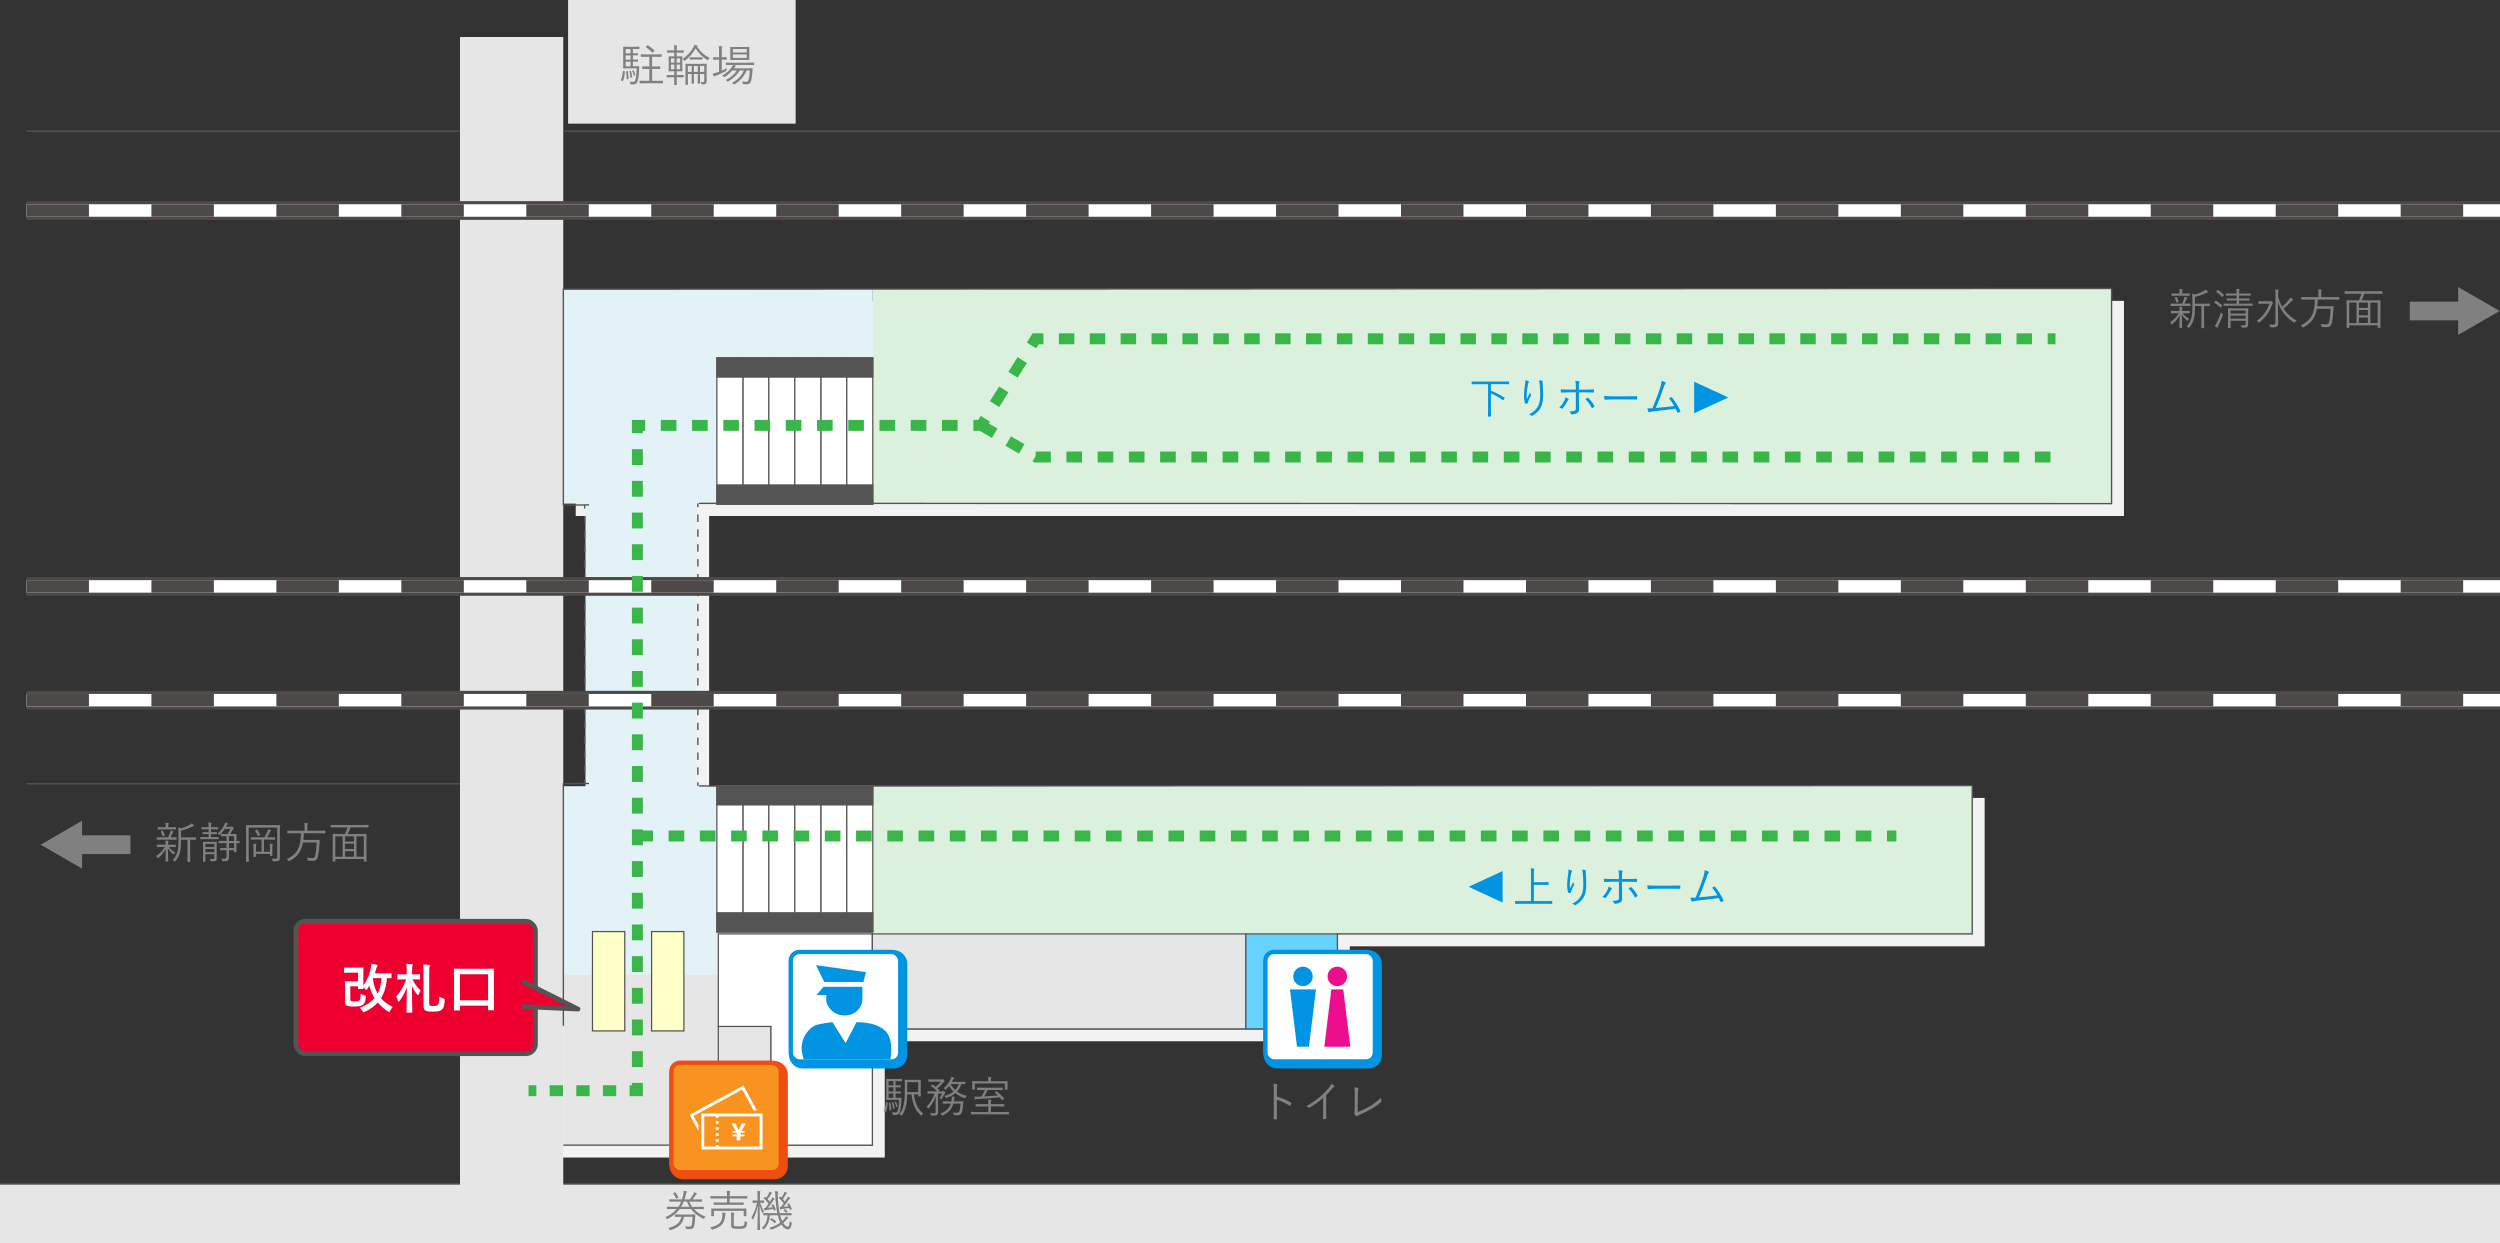 <?xml version="1.0" encoding="UTF-8"?><svg id="_レイヤー_2" xmlns="http://www.w3.org/2000/svg" width="1008.33" height="501.45" viewBox="0 0 1008.33 501.45"><rect x="0" y="0" width="1008.33" height="501.45" fill="#333333" stroke="none"/><g id="_レイヤー_2-2"><polygon points="856.66 208.12 856.66 121.35 232.21 121.64 232.21 208.12 241.13 208.12 241.13 322.1 222.21 322.1 222.21 398.04 222.21 466.87 294.72 466.87 315.95 466.87 356.85 466.87 356.85 456.9 356.85 419.98 507.49 419.98 544.41 419.98 544.41 381.68 573.34 381.68 800.47 381.68 800.47 321.84 286.02 322.1 286.02 208.12 856.66 208.12" style="fill:#f2f2f2;"/><path d="m883.18,126.24c0,.12-.02.14-.14.14-.09,0-.58-.04-2.12-.04h-.54c.7,1.02,1.42,1.56,2.59,2.24-.14.14-.3.33-.42.61-.07.14-.1.21-.16.21s-.12-.05-.25-.16c-.86-.63-1.52-1.33-2.14-2.35.04,2.82.12,4.48.12,5.22,0,.12-.02.14-.16.14h-.79c-.12,0-.14-.02-.14-.14,0-.72.05-2.29.1-5.01-.72,1.4-1.61,2.5-2.97,3.61-.12.09-.19.14-.26.14s-.11-.07-.17-.21c-.12-.26-.32-.51-.47-.65,1.54-1.03,2.64-2.14,3.5-3.66h-.89c-1.54,0-2.05.04-2.13.04-.12,0-.14-.02-.14-.14v-.7c0-.12.02-.14.14-.14.09,0,.59.03,2.13.03h1.23v-.03c0-.82-.02-1.24-.11-1.65.37.02.77.05,1.07.09.11.02.17.07.17.14,0,.1-.03.18-.07.25-.05.12-.09.33-.09,1.17v.03h.84c1.54,0,2.03-.03,2.12-.03.12,0,.14.02.14.14v.7Zm.3-2.94c0,.12-.02.14-.14.14-.11,0-.61-.03-2.17-.03h-3.38c-1.58,0-2.08.03-2.17.03-.12,0-.14-.02-.14-.14v-.72c0-.12.02-.14.14-.14.09,0,.59.04,2.17.04h2.31c.38-.77.61-1.4.8-2,.09-.26.14-.47.16-.75.38.09.67.16.95.25.16.05.21.12.21.21s-.05.14-.12.21c-.09.09-.17.19-.26.4-.23.58-.46,1.07-.77,1.68h.1c1.52,0,2.03-.04,2.17-.04.12,0,.14.02.14.14v.72Zm-.28-4.13c0,.12-.02.14-.14.14-.09,0-.58-.04-2.08-.04h-2.91c-1.5,0-2,.04-2.08.04-.12,0-.14-.02-.14-.14v-.68c0-.12.02-.14.14-.14.09,0,.58.03,2.08.03h1.02v-.54c0-.44-.02-.88-.12-1.26.46.02.79.03,1.14.09.14.02.23.07.23.14,0,.12-.05.21-.1.31-.09.16-.09.3-.09.72v.54h.84c1.5,0,2-.03,2.08-.03.12,0,.14.02.14.14v.68Zm-5.48.63c.14-.05.17-.04.25.07.33.56.58,1.16.75,1.73.04.12.02.17-.16.24l-.44.18c-.23.07-.28.07-.32-.09-.17-.63-.37-1.19-.67-1.75-.07-.12-.05-.16.17-.24l.4-.14Zm13.6,3.52c0,.12-.02.14-.14.14-.09,0-.58-.04-2.12-.04h-.09v6.18c0,1.89.04,2.52.04,2.61,0,.14-.02.14-.14.14h-.86c-.12,0-.14,0-.14-.14,0-.09.04-.72.04-2.61v-6.18h-2.61c0,1.86-.05,3.64-.44,5.13-.3,1.14-.68,2.14-1.79,3.47-.11.14-.17.19-.25.19s-.12-.04-.23-.14c-.17-.17-.4-.3-.67-.4,1.12-1.17,1.68-2.38,2-3.68.28-1.17.35-2.71.35-4.92v-2.15c0-.96-.03-1.72-.12-2.47.42.09.72.17,1.14.35,1.43-.39,2.61-.89,3.48-1.37.35-.19.63-.4.88-.63.28.23.56.52.77.79.07.09.11.16.11.25,0,.07-.09.14-.23.16-.19.02-.39.09-.65.21-1.17.58-2.68,1.14-4.36,1.58v2.7h3.76c1.54,0,2.03-.04,2.12-.04.12,0,.14.02.14.14v.73Z" style="fill:gray;"/><path d="m893.54,121.4c.11-.14.17-.14.28-.09.84.51,1.63,1.07,2.4,1.8.09.09.09.12-.02.25l-.42.49c-.17.21-.19.23-.3.12-.72-.75-1.54-1.4-2.33-1.89-.12-.07-.11-.1.02-.25l.37-.44Zm1.26,9.78c-.18.39-.3.65-.32.81-.02.1-.09.19-.14.19-.07,0-.16-.04-.28-.1-.3-.19-.51-.33-.81-.58.33-.42.56-.75.82-1.28.54-1.05,1.14-2.43,1.66-4.17.18.25.35.37.6.52.26.18.26.19.16.54-.53,1.44-1.12,2.85-1.7,4.06Zm-.46-14.09c.12-.14.17-.16.28-.09.82.52,1.61,1.15,2.29,1.87.09.1.09.17-.05.33l-.38.47c-.14.16-.17.17-.28.07-.7-.77-1.58-1.54-2.29-2-.11-.07-.11-.1.05-.26l.39-.4Zm14.26,6.14c0,.1-.02.12-.14.12-.09,0-.7-.04-2.49-.04h-6.48c-1.77,0-2.38.04-2.49.04-.12,0-.14-.02-.14-.12v-.65c0-.12.02-.14.14-.14.1,0,.72.04,2.49.04h2.59v-1.28h-1.44c-1.68,0-2.22.04-2.33.04-.12,0-.14-.02-.14-.14v-.58c0-.12.02-.14.14-.14.1,0,.65.04,2.33.04h1.44v-1.21h-1.79c-1.73,0-2.29.04-2.38.04-.12,0-.14-.02-.14-.14v-.61c0-.12.02-.14.14-.14.09,0,.65.03,2.38.03h1.79v-.12c0-.91-.02-1.35-.12-1.79.4.02.86.05,1.14.09.14.02.21.09.21.16,0,.12-.05.19-.11.31-.07.16-.09.42-.09,1.19v.16h2.15c1.73,0,2.31-.03,2.4-.03.12,0,.14.02.14.14v.61c0,.12-.02.14-.14.14-.09,0-.67-.04-2.4-.04h-2.15v1.21h1.72c1.68,0,2.21-.04,2.31-.04.12,0,.14.02.14.14v.58c0,.12-.02.14-.14.14-.1,0-.63-.04-2.31-.04h-1.72v1.28h2.85c1.79,0,2.4-.04,2.49-.04.12,0,.14.02.14.14v.65Zm-4.17,1.16c1.57,0,2.12-.04,2.21-.04.12,0,.14.02.14.14,0,.1-.04.7-.04,2.05v1.84c0,.93.02,1.86.02,2.33,0,.54-.07.93-.37,1.16-.32.23-.6.31-1.89.31-.35,0-.37,0-.46-.35-.05-.21-.14-.42-.3-.67.42.04.79.05,1.29.05.59,0,.7-.18.7-.65v-1.21h-6.09v.61c0,1.59.04,2.14.04,2.22,0,.1-.02.12-.14.12h-.79c-.12,0-.14-.02-.14-.12s.04-.58.04-2.19v-3.57c0-1.33-.04-1.84-.04-1.94,0-.12.02-.14.14-.14.09,0,.65.04,2.22.04h3.45Zm1.31.84h-6.09v1.24h6.09v-1.24Zm0,2.07h-6.09v1.24h6.09v-1.24Z" style="fill:gray;"/><path d="m915.45,121.51c.17,0,.24-.02.33-.05.07-.04.11-.05.17-.05.11,0,.23.05.47.32.28.28.35.4.35.51,0,.09-.05.16-.14.23-.1.09-.21.21-.31.52-1,2.87-2.54,5.09-5.01,7.02-.12.1-.19.16-.25.16-.07,0-.14-.07-.25-.23-.17-.25-.37-.44-.58-.56,2.52-1.73,4.15-3.99,5.11-6.88h-2.5c-1.29,0-1.7.03-1.79.03-.12,0-.14-.02-.14-.14v-.79c0-.1.02-.12.14-.12.09,0,.49.03,1.79.03h2.59Zm3.36-2c.31,1.45.91,2.89,1.68,4.18,1.03-.86,1.87-1.75,2.77-2.85.23-.28.37-.54.49-.84.39.23.65.4.95.65.12.09.16.16.16.25,0,.1-.09.16-.21.23-.16.09-.39.28-.81.73-.77.82-1.7,1.73-2.83,2.66,1.4,2.05,3.27,3.73,5.27,4.71-.21.16-.42.38-.61.68-.11.16-.14.23-.23.23-.05,0-.12-.05-.26-.12-2.82-1.65-5.44-4.85-6.44-8.33.05,3.05.14,6.63.14,8.82,0,.56-.17,1-.63,1.24-.33.21-.86.3-2.17.3q-.35,0-.46-.35c-.09-.32-.21-.6-.37-.81.44.03,1.03.05,1.51.05.72,0,1-.16,1-.65v-11.59c0-.96-.02-1.44-.12-1.92.4.02.84.05,1.17.09.14.02.23.09.23.16,0,.14-.07.25-.11.37-.07.19-.1.53-.1,1.3v.82Z" style="fill:gray;"/><path d="m943.47,120.72c0,.12-.02.14-.14.14-.09,0-.63-.03-2.28-.03h-6.23c-.04.98-.1,1.85-.21,2.68h4.41c1.49,0,1.96-.04,2.05-.04.12,0,.17.05.16.19-.04.4-.05.82-.09,1.23-.17,2.61-.38,4.27-.63,5.29-.33,1.35-.91,1.8-2.17,1.8-.33,0-1.03-.04-1.68-.1q-.33-.04-.37-.4c-.04-.3-.12-.63-.25-.82,1.01.17,1.82.21,2.22.21.67,0,.98-.37,1.16-1.07.26-1.03.47-2.94.59-5.25h-5.55c-.63,3.52-2.14,5.65-5.37,7.47-.12.07-.21.1-.26.1-.11,0-.16-.09-.28-.28-.16-.23-.38-.4-.63-.56,4.2-2.06,5.65-4.67,5.74-10.45h-3.08c-1.63,0-2.19.03-2.28.03-.12,0-.14-.02-.14-.14v-.8c0-.12.02-.14.14-.14.09,0,.65.04,2.28.04h4.52v-1.35c0-.89-.02-1.38-.12-1.8.42,0,.88.03,1.21.09.14.02.21.07.21.14,0,.12-.05.21-.1.33-.07.17-.09.44-.09,1.23v1.37h4.85c1.65,0,2.19-.04,2.28-.04.12,0,.14.02.14.14v.8Z" style="fill:gray;"/><path d="m960.88,118.38c0,.1-.02.12-.14.12-.11,0-.65-.03-2.29-.03h-4.85c-.26.88-.63,1.8-1.08,2.66h5.01c1.75,0,2.34-.04,2.45-.04.12,0,.14.02.14.14,0,.1-.03.77-.03,3.2v3.05c0,3.87.03,4.5.03,4.6,0,.12-.02.14-.14.14h-.82c-.12,0-.14-.02-.14-.14v-.86h-11.5v.88c0,.12-.02.14-.14.14h-.8c-.12,0-.14-.02-.14-.14,0-.1.04-.73.04-4.62v-2.73c0-2.75-.04-3.41-.04-3.52,0-.12.02-.14.14-.14.1,0,.7.04,2.45.04h2.38c.42-.79.81-1.79,1.07-2.66h-4.38c-1.65,0-2.21.03-2.29.03-.12,0-.14-.02-.14-.12v-.79c0-.12.02-.14.14-.14.09,0,.65.03,2.29.03h10.36c1.64,0,2.19-.03,2.29-.03.12,0,.14.02.14.14v.79Zm-10.43,3.68h-2.94v8.23h2.94v-8.23Zm4.58,0h-3.59v2.1h3.59v-2.1Zm0,2.98h-3.59v2.15h3.59v-2.15Zm0,3.03h-3.59v2.22h3.59v-2.22Zm3.97-6h-2.96v8.23h2.96v-8.23Z" style="fill:gray;"/><polygon points="1008.18 125.43 991.46 115.78 991.46 121.66 971.95 121.66 971.95 129.19 991.46 129.19 991.46 135.08 1008.18 125.43" style="fill:gray;"/><path d="m70.91,341.5c0,.12-.02.14-.14.14-.09,0-.58-.04-2.12-.04h-.54c.7,1.02,1.42,1.56,2.59,2.24-.14.14-.3.33-.42.61-.07.14-.1.21-.16.21s-.12-.05-.25-.16c-.86-.63-1.52-1.33-2.14-2.34.04,2.82.12,4.48.12,5.21,0,.12-.02.14-.16.14h-.79c-.12,0-.14-.02-.14-.14,0-.72.05-2.29.1-5-.72,1.4-1.61,2.5-2.98,3.61-.12.09-.19.14-.26.14s-.1-.07-.17-.21c-.12-.26-.31-.51-.47-.65,1.54-1.03,2.64-2.14,3.5-3.66h-.89c-1.54,0-2.05.04-2.14.04-.12,0-.14-.02-.14-.14v-.7c0-.12.02-.14.14-.14.09,0,.6.04,2.14.04h1.23v-.04c0-.82-.02-1.24-.1-1.64.37.02.77.05,1.07.09.11.02.18.07.18.14,0,.1-.04.17-.07.25-.05.12-.09.33-.09,1.17v.04h.84c1.54,0,2.03-.04,2.12-.04.12,0,.14.02.14.14v.7Zm.3-2.94c0,.12-.02.14-.14.14-.1,0-.61-.04-2.17-.04h-3.38c-1.58,0-2.08.04-2.17.04-.12,0-.14-.02-.14-.14v-.72c0-.12.02-.14.14-.14.09,0,.6.03,2.17.03h2.31c.39-.77.61-1.4.81-2,.09-.26.14-.47.16-.75.38.09.67.16.94.25.16.05.21.12.21.21s-.05.14-.12.21c-.09.09-.17.19-.26.4-.23.58-.46,1.07-.77,1.68h.1c1.52,0,2.03-.03,2.17-.03.12,0,.14.02.14.14v.72Zm-.28-4.13c0,.12-.02.14-.14.14-.09,0-.58-.04-2.08-.04h-2.91c-1.5,0-2,.04-2.08.04-.12,0-.14-.02-.14-.14v-.68c0-.12.02-.14.14-.14.09,0,.58.04,2.08.04h1.02v-.54c0-.44-.02-.88-.12-1.26.46.02.79.04,1.14.09.14.02.23.07.23.14,0,.12-.05.21-.1.31-.09.16-.09.3-.09.72v.54h.84c1.51,0,2-.04,2.08-.04.12,0,.14.02.14.14v.68Zm-5.48.63c.14-.05.18-.03.25.07.33.56.58,1.16.75,1.73.03.12.02.18-.16.25l-.44.17c-.23.07-.28.07-.31-.09-.18-.63-.37-1.19-.67-1.75-.07-.12-.05-.16.17-.25l.4-.14Zm13.6,3.52c0,.12-.02.14-.14.14-.09,0-.58-.04-2.12-.04h-.09v6.18c0,1.89.04,2.52.04,2.61,0,.14-.02.14-.14.14h-.86c-.12,0-.14,0-.14-.14,0-.09.03-.72.03-2.61v-6.18h-2.61c0,1.86-.05,3.64-.44,5.13-.3,1.14-.68,2.14-1.79,3.47-.1.14-.18.19-.25.19s-.12-.04-.23-.14c-.18-.18-.4-.3-.67-.4,1.12-1.17,1.68-2.38,2-3.67.28-1.17.35-2.71.35-4.92v-2.15c0-.96-.04-1.71-.12-2.47.42.09.72.18,1.14.35,1.44-.38,2.61-.89,3.48-1.37.35-.19.63-.4.88-.63.28.23.56.52.77.79.07.09.1.16.1.25,0,.07-.09.14-.23.16-.19.02-.38.09-.65.21-1.17.58-2.68,1.14-4.36,1.57v2.7h3.76c1.54,0,2.03-.03,2.12-.03.12,0,.14.02.14.14v.74Z" style="fill:gray;"/><path d="m88.15,338.36c0,.12-.02.14-.14.14-.09,0-.56-.04-2.06-.04h-2.98c-1.49,0-2,.04-2.08.04-.1,0-.12-.02-.12-.14v-.61c0-.12.02-.14.12-.14.09,0,.6.04,2.08.04h1.17v-1.23h-.53c-1.26,0-1.66.04-1.75.04-.12,0-.14-.02-.14-.14v-.6c0-.1.02-.12.14-.12.09,0,.49.04,1.75.04h.53v-1.16h-.77c-1.42,0-1.86.04-1.96.04-.12,0-.14-.02-.14-.14v-.61c0-.12.02-.14.14-.14.1,0,.54.04,1.96.04h.77v-.05c0-.93-.02-1.4-.12-1.87.42.02.73.05,1.07.11.14.02.23.09.23.14,0,.14-.07.21-.12.33-.07.19-.09.49-.09,1.29v.05h.77c1.42,0,1.86-.04,1.96-.04s.12.02.12.14v.61c0,.12-.02.14-.12.14s-.54-.04-1.96-.04h-.77v1.16h.47c1.28,0,1.66-.04,1.77-.04.12,0,.14.02.14.12v.6c0,.12-.02.14-.14.14-.1,0-.49-.04-1.77-.04h-.47v1.23h.84c1.5,0,1.98-.04,2.06-.04.12,0,.14.02.14.14v.61Zm-2.59,1.19c1.24,0,1.65-.04,1.73-.04.12,0,.14.02.14.14,0,.09-.03.7-.03,2.05v2.13c0,.89.02,1.84.02,2.21,0,.46-.07.84-.37,1.07-.31.21-.56.3-1.68.3-.35,0-.37.02-.46-.35-.05-.23-.16-.46-.26-.65.39.04.7.07,1.12.07.58,0,.68-.17.68-.65v-1.31h-3.62v.96c0,1.31.02,1.87.02,1.96,0,.11,0,.12-.12.12h-.73c-.12,0-.14-.02-.14-.12s.04-.58.04-1.92v-3.9c0-1.35-.04-1.86-.04-1.96,0-.12.02-.14.14-.14.1,0,.51.04,1.73.04h1.84Zm.89.84h-3.62v1.24h3.62v-1.24Zm0,2.06h-3.62v1.24h3.62v-1.24Zm10.17-2.49c0,.12-.02.14-.12.14-.07,0-.38-.02-1.14-.04v1.71c0,1.28.03,1.72.03,1.82s-.02.12-.14.12h-.7c-.12,0-.14-.02-.14-.12v-.68h-2.08v.37c0,.75.02,1.77.02,2.38,0,.79-.09,1.12-.44,1.4-.26.23-.79.31-1.92.3-.35,0-.35.02-.44-.35-.07-.26-.18-.49-.33-.7.37.05.75.07,1.28.07.65,0,.86-.14.86-.84v-2.63h-.44c-1.47,0-1.94.04-2.03.04-.12,0-.14-.02-.14-.14v-.65c0-.12.02-.14.14-.14.09,0,.56.04,2.03.04h.44v-2h-.8c-1.61,0-2.15.04-2.24.04-.12,0-.14-.02-.14-.14v-.67c0-.12.02-.14.14-.14.09,0,.63.04,2.24.04h.8v-1.93h-.28c-1.38,0-1.79.04-1.87.04-.12,0-.14-.02-.14-.12v-.67c0-.12.02-.14.14-.14.09,0,.49.04,1.87.04h.65c.46-.63.86-1.35,1.19-2.1h-2.26c-.51.79-1.07,1.49-1.87,2.28-.12.12-.17.17-.24.17-.05,0-.1-.05-.23-.17-.18-.18-.33-.28-.54-.39,1.19-1.01,2-2.1,2.61-3.34.21-.44.35-.82.39-1.1.37.09.67.16.94.26.12.04.19.09.19.17s-.05.16-.16.25c-.09.07-.21.28-.4.67l-.21.38h1.98c.17,0,.16-.02.23-.05.07-.04.1-.05.16-.05.12,0,.23.05.49.28s.31.33.31.42c0,.1-.05.19-.17.26-.12.07-.25.24-.33.4-.3.59-.65,1.14-1,1.66h.54c1.38,0,1.84-.04,1.93-.04.12,0,.14.02.14.14,0,.09-.03.52-.03,1.82v.86c.75,0,1.07-.04,1.14-.04.11,0,.12.02.12.14v.67Zm-2.21-2.7h-2.08v1.93h2.08v-1.93Zm0,2.8h-2.08v2h2.08v-2Z" style="fill:gray;"/><path d="m110.31,332.8c1.75,0,2.35-.03,2.45-.03.12,0,.14.02.14.14,0,.09-.03,1.19-.03,3.55v6.69c0,1.4.02,2.24.02,2.8,0,.51-.09.88-.42,1.16-.26.21-.75.33-2.1.33-.33,0-.35,0-.42-.33-.07-.28-.21-.61-.35-.82.51.05,1.07.07,1.56.07.46,0,.65-.19.65-.7v-11.87h-11.5v10.41c0,2.19.04,3.17.04,3.25,0,.12-.02.14-.14.14h-.86c-.12,0-.14-.02-.14-.14,0-.1.03-1.1.03-3.5v-7.51c0-2.42-.03-3.45-.03-3.54,0-.12.02-.14.14-.14.1,0,.7.03,2.45.03h8.52Zm.61,5.74c0,.12-.02.14-.16.14-.09,0-.65-.04-2.31-.04h-1.98v4.9h2.4v-1.49c0-.82,0-1.29-.12-1.77.42.02.84.05,1.09.09.12.02.19.07.19.16s-.02.16-.07.25c-.07.12-.11.33-.11,1.29v1.73c0,.82.04,1.17.04,1.26,0,.12-.02.14-.14.14h-.73c-.12,0-.14-.02-.14-.14v-.65h-5.65v1.08c0,.12-.02.14-.14.14h-.73c-.12,0-.14-.02-.14-.14,0-.11.03-.46.03-1.37v-2.03c0-.93-.02-1.33-.1-1.79.37.02.79.05,1.07.1.14.02.21.07.21.12,0,.12-.05.21-.1.33-.07.16-.09.4-.09,1.23v1.43h2.27v-4.9h-1.84c-1.7,0-2.24.04-2.35.04-.12,0-.14-.02-.14-.14v-.68c0-.12.02-.14.14-.14.1,0,.65.03,2.35.03h2.98c.53-.91.89-1.63,1.23-2.4.1-.25.19-.53.28-.89.33.11.68.25.96.4.12.07.18.11.18.21,0,.09-.09.16-.16.21-.09.07-.17.18-.3.42-.28.56-.68,1.31-1.14,2.05h.77c1.66,0,2.22-.03,2.31-.03.14,0,.16.02.16.14v.68Zm-7.46-3.92c.17-.09.19-.1.28,0,.46.61.84,1.3,1.17,2.01.05.12.02.16-.19.26l-.42.21c-.23.12-.26.12-.31,0-.3-.7-.63-1.37-1.08-2.01-.07-.1-.05-.14.14-.25l.42-.23Z" style="fill:gray;"/><path d="m131.2,335.98c0,.12-.02.14-.14.14-.09,0-.63-.04-2.27-.04h-6.23c-.03.98-.1,1.86-.21,2.68h4.41c1.49,0,1.96-.04,2.05-.04.12,0,.17.05.16.19-.04.4-.05.82-.09,1.23-.18,2.61-.39,4.27-.63,5.29-.33,1.35-.91,1.8-2.17,1.8-.33,0-1.03-.04-1.68-.11q-.33-.03-.37-.4c-.04-.3-.12-.63-.25-.82,1.02.17,1.82.21,2.22.21.67,0,.98-.37,1.15-1.07.26-1.03.47-2.94.6-5.25h-5.55c-.63,3.52-2.13,5.65-5.37,7.47-.12.07-.21.1-.26.1-.1,0-.16-.09-.28-.28-.16-.23-.38-.4-.63-.56,4.2-2.07,5.65-4.67,5.74-10.45h-3.08c-1.63,0-2.19.04-2.28.04-.12,0-.14-.02-.14-.14v-.8c0-.12.02-.14.14-.14.09,0,.65.04,2.28.04h4.52v-1.35c0-.89-.02-1.38-.12-1.8.42,0,.88.04,1.21.09.14.02.21.07.21.14,0,.12-.05.21-.1.33-.07.17-.09.44-.09,1.22v1.37h4.85c1.65,0,2.19-.04,2.27-.04.12,0,.14.02.14.14v.8Z" style="fill:gray;"/><path d="m148.61,333.64c0,.1-.02.12-.14.12-.1,0-.65-.04-2.29-.04h-4.85c-.26.88-.63,1.8-1.08,2.66h5.01c1.75,0,2.35-.03,2.45-.03.12,0,.14.02.14.14,0,.11-.04.77-.04,3.2v3.04c0,3.87.04,4.5.04,4.6,0,.12-.02.14-.14.14h-.82c-.12,0-.14-.02-.14-.14v-.86h-11.5v.88c0,.12-.02.14-.14.14h-.81c-.12,0-.14-.02-.14-.14,0-.1.04-.73.04-4.62v-2.73c0-2.75-.04-3.41-.04-3.52,0-.12.02-.14.14-.14.1,0,.7.03,2.45.03h2.38c.42-.79.8-1.79,1.07-2.66h-4.38c-1.65,0-2.21.04-2.29.04-.12,0-.14-.02-.14-.12v-.79c0-.12.02-.14.14-.14.09,0,.65.04,2.29.04h10.36c1.65,0,2.19-.04,2.29-.04.12,0,.14.02.14.14v.79Zm-10.43,3.67h-2.94v8.23h2.94v-8.23Zm4.59,0h-3.59v2.1h3.59v-2.1Zm0,2.98h-3.59v2.15h3.59v-2.15Zm0,3.03h-3.59v2.22h3.59v-2.22Zm3.97-6h-2.96v8.23h2.96v-8.23Z" style="fill:gray;"/><polygon points="16.38 340.69 33.09 331.04 33.09 336.92 52.61 336.92 52.61 344.46 33.09 344.46 33.09 350.34 16.38 340.69" style="fill:gray;"/><rect y="477.55" width="1008.33" height="23.89" style="fill:#e6e6e6;"/><line y1="477.55" x2="1008.33" y2="477.55" style="fill:none; stroke:#545454; stroke-miterlimit:10; stroke-width:.56px;"/><polygon points="227.18 495.32 185.53 495.15 185.53 14.93 227.18 14.93 227.18 495.32" style="fill:#e6e6e6;"/><rect x="227.21" y="393.04" width="62.5" height="68.84" style="fill:#e6e6e6;"/><polygon points="851.66 116.35 352.02 116.58 352.02 203.12 851.66 203.12 851.66 116.35" style="fill:#dbf1de;"/><polygon points="539.41 376.68 568.34 376.68 795.47 376.68 795.47 316.84 352.02 317.07 352.02 376.68 539.41 376.68" style="fill:#dbf1de;"/><polygon points="227.21 116.64 227.21 203.12 236.13 203.12 236.13 317.1 227.21 317.1 227.21 393.04 289.72 393.04 289.72 376.68 352.02 376.68 352.02 317.07 281.02 317.1 281.02 203.12 352.02 203.12 352.02 116.58 227.21 116.64" style="fill:#e3f2f7;"/><polyline points="281.91 203.02 851.66 203.12 851.66 116.35 227.21 116.64 227.21 203.74 237.57 203.64" style="fill:none; stroke:#545454; stroke-miterlimit:10; stroke-width:.56px;"/><polyline points="227.21 461.87 351.85 461.87 351.85 414.98 539.41 414.98 539.41 376.68 795.47 376.68 795.47 316.84 281.91 317" style="fill:none; stroke:#545454; stroke-miterlimit:10; stroke-width:.56px;"/><polyline points="237.57 316 227.21 316.11 227.21 413.74" style="fill:none; stroke:#545454; stroke-miterlimit:10; stroke-width:.56px;"/><line x1="281.47" y1="317" x2="281.47" y2="315.5" style="fill:none; stroke:#545454; stroke-miterlimit:10; stroke-width:.56px;"/><line x1="281.47" y1="312.5" x2="281.47" y2="206.02" style="fill:none; stroke:#545454; stroke-dasharray:0 0 3 3; stroke-miterlimit:10; stroke-width:.56px;"/><line x1="281.47" y1="204.52" x2="281.47" y2="203.02" style="fill:none; stroke:#545454; stroke-miterlimit:10; stroke-width:.56px;"/><line x1="235.8" y1="203.64" x2="235.8" y2="205.14" style="fill:none; stroke:#545454; stroke-miterlimit:10; stroke-width:.56px;"/><line x1="235.8" y1="208.09" x2="235.8" y2="313.02" style="fill:none; stroke:#545454; stroke-dasharray:0 0 2.96 2.96; stroke-miterlimit:10; stroke-width:.56px;"/><line x1="235.8" y1="314.5" x2="235.8" y2="316" style="fill:none; stroke:#545454; stroke-miterlimit:10; stroke-width:.56px;"/><line x1="10.67" y1="52.88" x2="185.53" y2="52.88" style="fill:none; stroke:#545454; stroke-miterlimit:10; stroke-width:.56px;"/><rect x="229.13" width="91.78" height="49.88" style="fill:#e6e6e6;"/><path d="m251.84,28.7c.22.05.22.07.2.21-.09,1.34-.22,2.53-.8,3.75-.06.12-.09.11-.3,0l-.35-.2c-.22-.12-.22-.18-.17-.3.46-.98.68-2.12.8-3.48.02-.16.04-.14.28-.07l.33.09Zm6.07-9.03c0,.12-.02.14-.15.14-.09,0-.54-.04-1.81-.04h-.67v1.73h.06c1.33,0,1.72-.04,1.81-.04.13,0,.15.02.15.14v.61c0,.12-.02.14-.15.14-.09,0-.48-.04-1.81-.04h-.06v1.73h.06c1.33,0,1.72-.04,1.81-.04.13,0,.15.02.15.14v.61c0,.12-.02.14-.15.14-.09,0-.48-.04-1.81-.04h-.06v1.87h.67c1.24,0,1.61-.04,1.72-.04s.17.04.15.16l-.06,1.02c-.07,2.89-.39,4.51-.7,5.21-.31.62-.93.98-1.61.98-.31,0-.65-.02-.96-.04-.24-.02-.22-.02-.31-.38-.04-.25-.13-.5-.24-.71.57.07,1.04.11,1.35.11.43,0,.68-.2.87-.52.3-.5.54-2.07.61-4.96h-3.31c-1.37,0-1.83.04-1.98.04-.13,0-.15-.02-.15-.16,0-.09.04-.68.04-2.14v-4.17c0-1.46-.04-2.05-.04-2.16,0-.12.02-.14.15-.14.15,0,.61.04,1.98.04h2.5c1.28,0,1.72-.04,1.81-.04.13,0,.15.02.15.14v.68Zm-3.59.11h-1.96v1.73h1.96v-1.73Zm0,2.55h-1.96v1.73h1.96v-1.73Zm0,2.55h-1.96v1.87h1.96v-1.87Zm-1.35,3.82c.19-.04.22-.05.24.07.2,1.02.3,1.86.35,2.82.02.18,0,.21-.19.27l-.35.11q-.24.07-.24-.09c0-1.09-.09-1.94-.3-2.92-.02-.14,0-.14.22-.2l.26-.05Zm1.24-.14c.19-.07.2-.05.24.07.24.68.43,1.55.56,2.37.02.12,0,.18-.2.25l-.22.07c-.24.07-.24.11-.26-.05-.09-.87-.26-1.73-.5-2.44-.04-.12,0-.12.19-.2l.2-.07Zm1.13-.2c.17-.05.19-.05.24.05.3.57.56,1.27.65,1.78.02.11.02.14-.13.2l-.22.09c-.2.09-.24.09-.26-.04-.15-.64-.3-1.2-.63-1.82-.06-.12-.04-.12.15-.2l.2-.07Zm12.05,5.1c0,.14-.02.16-.15.16-.09,0-.67-.04-2.41-.04h-4.31c-1.76,0-2.33.04-2.42.04-.13,0-.15-.02-.15-.16v-.77c0-.12.02-.14.15-.14.09,0,.67.04,2.42.04h1.37v-4.8h-.63c-1.52,0-2,.04-2.09.04-.13,0-.15-.02-.15-.14v-.79c0-.11.02-.12.15-.12.09,0,.57.04,2.09.04h.63v-3.91h-.98c-1.67,0-2.2.04-2.29.04-.13,0-.15-.02-.15-.14v-.77c0-.12.02-.14.15-.14.09,0,.63.04,2.29.04h3.52c1.67,0,2.2-.04,2.31-.04.13,0,.15.02.15.14v.77c0,.12-.02.14-.15.14-.11,0-.65-.04-2.31-.04h-1.41v3.91h1c1.52,0,2-.04,2.11-.04.13,0,.15.02.15.12v.79c0,.12-.02.14-.15.14-.11,0-.59-.04-2.11-.04h-1v4.8h1.81c1.74,0,2.31-.04,2.41-.04.13,0,.15.02.15.14v.77Zm-6.33-15.11q.17-.14.3-.07c.89.55,1.78,1.3,2.55,2.07.11.11.11.14-.07.32l-.5.48c-.15.14-.19.16-.28.05-.74-.87-1.65-1.59-2.55-2.18-.09-.07-.11-.09.07-.25l.48-.43Z" style="fill:gray;"/><path d="m275.79,21.12c0,.12-.02.14-.15.14-.11,0-.61-.04-2.24-.04h-.46v1.52h.17c1.41,0,1.89-.04,1.98-.04.13,0,.15.02.15.14,0,.09-.04.52-.04,1.68v2.43c0,1.16.04,1.59.04,1.68,0,.12-.02.14-.15.14-.09,0-.57-.04-1.98-.04h-.17v1.55h.43c1.63,0,2.15-.04,2.24-.04.13,0,.15.02.15.14v.68c0,.12-.02.14-.15.14-.09,0-.61-.04-2.24-.04h-.43c0,1.98.04,2.89.04,2.98,0,.12-.02.14-.15.14h-.76c-.13,0-.15-.02-.15-.14,0-.09.04-1,.04-2.98h-.65c-1.61,0-2.15.04-2.24.04-.13,0-.15-.02-.15-.14v-.68c0-.12.02-.14.15-.14.09,0,.63.04,2.24.04h.65v-1.55h-.11c-1.41,0-1.92.04-2.02.04-.13,0-.15-.02-.15-.14,0-.11.04-.52.04-1.68v-2.43c0-1.16-.04-1.59-.04-1.68,0-.12.02-.14.15-.14.09,0,.61.04,2.02.04h.11v-1.52h-.54c-1.59,0-2.13.04-2.22.04-.13,0-.15-.02-.15-.14v-.68c0-.12.02-.14.15-.14.09,0,.63.04,2.22.04h.54c0-1.04-.02-1.52-.13-2.09.44.02.74.04,1.09.09.15.02.22.07.22.16,0,.07-.06.18-.09.29-.06.18-.11.55-.11,1.52v.04h.46c1.63,0,2.13-.04,2.24-.04.13,0,.15.02.15.14v.68Zm-3.81,2.43h-1.35v1.73h1.35v-1.73Zm0,2.52h-1.35v1.87h1.35v-1.87Zm2.33-2.52h-1.39v1.73h1.39v-1.73Zm0,2.52h-1.39v1.87h1.39v-1.87Zm6.81-7.28c1.37,2.09,2.79,3.39,5.11,4.6-.24.21-.39.39-.52.64-.09.18-.15.27-.22.27s-.15-.05-.28-.14c-2.05-1.3-3.31-2.55-4.65-4.62-1.2,2.09-2.59,3.6-4.22,4.85-.13.09-.2.14-.26.14s-.11-.07-.22-.23c-.17-.21-.35-.38-.56-.5,1.85-1.27,3.37-2.89,4.37-4.73.19-.36.3-.62.39-.95.39.05.7.12,1.07.21.15.04.24.11.24.2,0,.07-.06.16-.17.21l-.09.04Zm1.41,6.94c1.68,0,2.26-.04,2.37-.04.13,0,.15.02.15.14,0,.09-.04.73-.04,2.12v2.32c0,.98.02,1.84.02,2.32,0,.59-.07.93-.39,1.16-.26.21-.65.29-1.35.29q-.35,0-.44-.32c-.07-.3-.17-.48-.28-.66.33.02.52.04.89.04.44,0,.59-.09.59-.55v-2.71h-1.72v1.73c0,1.34.04,1.89.04,1.98,0,.12-.02.14-.15.14h-.68c-.13,0-.15-.02-.15-.14,0-.11.04-.64.04-1.98v-1.73h-1.55v1.75c0,1.34.04,1.89.04,1.98,0,.12-.02.14-.15.14h-.69c-.13,0-.15-.02-.15-.14,0-.11.04-.64.04-1.98v-1.75h-1.52v2.21c0,1.37.04,1.93.04,2.02,0,.12-.02.14-.15.14h-.72c-.15,0-.17-.02-.17-.14,0-.09.04-.59.04-1.98v-4.21c0-1.41-.04-1.94-.04-2.03,0-.12.02-.14.17-.14.09,0,.65.04,2.33.04h3.59Zm-3.57.86h-1.52v2.39h1.52v-2.39Zm4.35-2.68c0,.12-.02.14-.15.14-.11,0-.44-.04-1.65-.04h-1.55c-1.2,0-1.54.04-1.63.04-.15,0-.17-.02-.17-.14v-.68c0-.12.02-.14.17-.14.09,0,.43.04,1.63.04h1.55c1.2,0,1.54-.04,1.65-.04.13,0,.15.02.15.14v.68Zm-1.89,2.68h-1.55v2.39h1.55v-2.39Zm2.63,0h-1.72v2.39h1.72v-2.39Z" style="fill:gray;"/><path d="m291.1,28.49c.69-.3,1.35-.64,2.02-1.02-.04.18-.04.43-.06.68q0,.38-.31.54c-1.15.62-2.57,1.27-3.79,1.75-.39.16-.61.25-.67.3-.07.07-.15.11-.24.11-.07,0-.13-.05-.2-.18-.15-.27-.28-.62-.37-.98.52-.09,1.07-.23,1.76-.46.26-.09.52-.18.78-.29v-4.89h-.5c-1.26,0-1.63.04-1.72.04-.13,0-.15-.02-.15-.14v-.75c0-.12.02-.14.15-.14.09,0,.46.04,1.72.04h.5v-2.09c0-1.27-.02-1.75-.13-2.44.48.02.87.05,1.2.09.13.02.22.07.22.16s-.06.18-.09.32c-.07.2-.11.64-.11,1.84v2.12h.13c1.26,0,1.63-.04,1.72-.04.11,0,.13.02.13.14v.75c0,.12-.02.14-.13.14-.09,0-.46-.04-1.72-.04h-.13v4.44Zm13.09-2.39c0,.12-.02.14-.15.14-.09,0-.72-.04-2.57-.04h-5.57c.28.07.5.16.68.21.13.05.19.12.19.2,0,.09-.06.14-.13.2-.11.07-.2.16-.33.36l-.28.39h5.09c1.63,0,2.18-.04,2.28-.04.15,0,.19.04.19.18l-.17,1.78c-.11,1.21-.24,2.21-.48,3.09-.28,1.02-.8,1.43-1.81,1.43-.43,0-.74,0-1.17-.04-.3-.02-.3-.04-.39-.39-.07-.27-.19-.52-.31-.73.72.12,1.26.14,1.78.14.43,0,.72-.14.89-.86.17-.68.37-1.84.5-3.69h-1.3c-1,2.39-2.5,4.12-4.78,5.49-.13.09-.2.12-.28.12s-.15-.05-.3-.21c-.15-.16-.35-.32-.56-.41,2.33-1.27,3.91-2.8,4.81-5h-1.65c-1.22,1.94-2.63,3.23-4.55,4.37-.15.07-.22.12-.3.12s-.15-.07-.28-.21c-.15-.16-.35-.32-.54-.39,1.94-1.05,3.44-2.25,4.5-3.89h-1.85c-.81.96-1.83,1.86-2.92,2.53-.15.09-.22.14-.3.14s-.13-.07-.26-.21c-.17-.16-.39-.32-.59-.43,1.68-.89,2.94-2.07,3.83-3.3.22-.3.37-.64.46-.96h-.07c-1.85,0-2.46.04-2.57.04-.13,0-.15-.02-.15-.14v-.7c0-.12.02-.14.15-.14.11,0,.72.04,2.57.04h5.96c1.85,0,2.48-.04,2.57-.04.13,0,.15.02.15.14v.7Zm-1.98-3.55c0,1.07.04,1.44.04,1.53,0,.12-.02.14-.15.14-.11,0-.63-.04-2.2-.04h-3.02c-1.59,0-2.11.04-2.2.04-.13,0-.15-.02-.15-.14,0-.11.04-.46.04-1.53v-1.93c0-1.07-.04-1.45-.04-1.55,0-.12.02-.14.15-.14.09,0,.61.04,2.2.04h3.02c1.57,0,2.09-.04,2.2-.04.13,0,.15.02.15.14,0,.11-.04.48-.04,1.55v1.93Zm-1.04-2.75h-5.57v1.36h5.57v-1.36Zm0,2.16h-5.57v1.39h5.57v-1.39Z" style="fill:gray;"/><rect x="299.62" y="144.34" width="10.48" height="59.01" style="fill:#fff; stroke:#545454; stroke-miterlimit:10; stroke-width:.5px;"/><rect x="289.14" y="144.34" width="10.48" height="59.01" style="fill:#fff; stroke:#545454; stroke-miterlimit:10; stroke-width:.5px;"/><rect x="331.06" y="144.34" width="10.48" height="59.01" style="fill:#fff; stroke:#545454; stroke-miterlimit:10; stroke-width:.5px;"/><rect x="310.1" y="144.34" width="10.48" height="59.01" style="fill:#fff; stroke:#545454; stroke-miterlimit:10; stroke-width:.5px;"/><rect x="341.54" y="144.34" width="10.48" height="59.01" style="fill:#fff; stroke:#545454; stroke-miterlimit:10; stroke-width:.5px;"/><rect x="320.58" y="144.34" width="10.48" height="59.01" style="fill:#fff; stroke:#545454; stroke-miterlimit:10; stroke-width:.5px;"/><rect x="289.14" y="144.34" width="62.88" height="7.75" style="fill:#545454; stroke:#545454; stroke-miterlimit:10; stroke-width:.5px;"/><rect x="289.14" y="195.6" width="62.88" height="7.75" style="fill:#545454; stroke:#545454; stroke-miterlimit:10; stroke-width:.5px;"/><rect x="299.62" y="316.89" width="10.48" height="59.01" style="fill:#fff; stroke:#545454; stroke-miterlimit:10; stroke-width:.5px;"/><rect x="289.14" y="316.89" width="10.48" height="59.01" style="fill:#fff; stroke:#545454; stroke-miterlimit:10; stroke-width:.5px;"/><rect x="331.06" y="316.89" width="10.48" height="59.01" style="fill:#fff; stroke:#545454; stroke-miterlimit:10; stroke-width:.5px;"/><rect x="310.1" y="316.89" width="10.48" height="59.01" style="fill:#fff; stroke:#545454; stroke-miterlimit:10; stroke-width:.5px;"/><rect x="341.54" y="316.89" width="10.48" height="59.01" style="fill:#fff; stroke:#545454; stroke-miterlimit:10; stroke-width:.5px;"/><rect x="320.58" y="316.89" width="10.48" height="59.01" style="fill:#fff; stroke:#545454; stroke-miterlimit:10; stroke-width:.5px;"/><rect x="289.14" y="316.89" width="62.88" height="7.75" style="fill:#545454; stroke:#545454; stroke-miterlimit:10; stroke-width:.5px;"/><rect x="289.14" y="368.16" width="62.88" height="7.75" style="fill:#545454; stroke:#545454; stroke-miterlimit:10; stroke-width:.5px;"/><rect x="289.72" y="413.99" width="21.24" height="47.89" style="fill:#e6e6e6; stroke:#545454; stroke-miterlimit:10; stroke-width:.5px;"/><polygon points="289.72 376.68 289.72 413.99 310.95 413.99 310.95 461.87 351.85 461.87 351.85 451.9 351.85 414.98 351.85 376.68 289.72 376.68" style="fill:#fff; stroke:#545454; stroke-miterlimit:10; stroke-width:.5px;"/><rect x="351.85" y="376.68" width="150.65" height="38.31" style="fill:#e6e6e6; stroke:#545454; stroke-miterlimit:10; stroke-width:.5px;"/><rect x="502.49" y="376.68" width="36.91" height="38.31" style="fill:#67d4ff; stroke:#545454; stroke-miterlimit:10; stroke-width:.5px;"/><path d="m279.91,487.63c1.07,1.23,2.54,2.29,4.64,3.05-.16.12-.35.4-.49.68-.09.16-.14.23-.23.23-.07,0-.16-.03-.28-.09-2.24-1.12-3.75-2.36-4.87-3.87h-4.52c-1.12,1.5-2.64,2.83-4.8,3.97-.12.07-.19.11-.26.11-.09,0-.14-.07-.24-.25-.12-.21-.32-.42-.49-.54,1.96-.86,3.45-1.98,4.55-3.29h-1.45c-1.68,0-2.22.04-2.33.04-.12,0-.14-.02-.14-.14v-.68c0-.12.02-.14.14-.14.1,0,.65.04,2.33.04h2.14c.46-.67.82-1.37,1.14-2.1h-2.21c-1.77,0-2.35.04-2.43.04-.12,0-.14-.02-.14-.14v-.68c0-.12.02-.14.14-.14.09,0,.67.03,2.43.03h2.54c.17-.52.3-1.05.42-1.61.21-1,.25-1.38.21-1.86.53.05.79.09,1.12.16.14.04.23.11.23.21s-.07.21-.16.32c-.1.14-.19.46-.37,1.17-.12.56-.28,1.08-.44,1.61h2.17c.47-.59.89-1.26,1.29-1.94.17-.31.33-.63.4-.96.37.12.67.25.96.39.12.05.17.1.17.17,0,.1-.07.16-.16.23-.12.09-.21.21-.4.49-.33.49-.79,1.1-1.19,1.63h1.17c1.77,0,2.35-.03,2.43-.03.14,0,.16.02.16.14v.68c0,.12-.02.14-.16.14-.09,0-.67-.04-2.43-.04h-2.5c.31.7.7,1.42,1.19,2.1h2.24c1.68,0,2.22-.04,2.33-.04.12,0,.14.02.14.14v.68c0,.12-.02.14-.14.14-.1,0-.65-.04-2.33-.04h-1.54Zm-1.84,2.22c1.59,0,2.1-.04,2.21-.04s.17.04.16.19c-.03.49-.05.98-.07,1.31-.1,1.87-.31,3.18-.63,3.73-.28.47-.84.7-1.49.7-.47,0-.82-.02-1.26-.05q-.33-.02-.4-.38c-.05-.26-.16-.54-.28-.72.63.11,1.12.16,1.63.16.42,0,.72-.05.91-.38.28-.47.4-1.56.47-3.59h-3.41c-.54,2.75-2.1,4.36-5.39,5.32-.1.04-.18.05-.23.05-.12,0-.16-.09-.28-.3-.12-.23-.3-.42-.49-.56,3.22-.79,4.73-2.05,5.3-4.52h-.26c-1.59,0-2.12.04-2.22.04-.12,0-.14-.02-.14-.14v-.72c0-.12.02-.14.14-.14.1,0,.63.04,2.22.04h3.52Zm-5.92-8.93c.16-.07.18-.07.25.02.47.59.91,1.33,1.21,1.98.07.14.04.17-.17.26l-.49.23q-.25.1-.3-.04c-.31-.79-.67-1.35-1.1-1.98-.1-.12-.07-.16.12-.25l.49-.23Zm5.93,5.81c-.38-.65-.73-1.35-1.05-2.1h-1.26c-.28.74-.61,1.44-1.02,2.1h3.33Z" style="fill:gray;"/><path d="m292.58,489.7c-.04.1-.1.35-.16.95-.23,2.28-1.07,4.13-4.92,5.23-.12.04-.21.07-.28.07-.1,0-.14-.07-.25-.26-.14-.26-.35-.51-.58-.65,3.96-.82,4.83-2.47,4.94-4.45.04-.7.05-1.07-.04-1.52.42.02.79.05,1.12.1.16.04.26.09.26.17,0,.12-.05.21-.1.35Zm8.82-6.42c0,.12-.02.14-.14.14-.1,0-.67-.04-2.33-.04h-4.64v1.65h3.03c1.79,0,2.4-.04,2.49-.04.12,0,.14.02.14.14v.7c0,.12-.02.14-.14.14-.09,0-.7-.04-2.49-.04h-6.88c-1.79,0-2.38.04-2.47.04-.12,0-.14-.02-.14-.14v-.7c0-.12.02-.14.14-.14.09,0,.68.04,2.47.04h2.77v-1.65h-4.22c-1.68,0-2.24.04-2.33.04-.12,0-.14-.02-.14-.14v-.74c0-.12.02-.12.14-.12.09,0,.65.02,2.33.02h4.22v-.04c0-1.01-.02-1.5-.14-2.13.46.02.8.04,1.23.09.12.02.19.07.19.16s-.04.17-.09.31c-.07.18-.1.58-.1,1.4v.21h4.64c1.66,0,2.22-.02,2.33-.02.12,0,.14,0,.14.12v.74Zm-.38,5.53c0,1.33.03,1.5.03,1.59,0,.12-.02.14-.14.14h-.81c-.12,0-.14-.02-.14-.14v-2.03h-12.01v2.03c0,.12-.02.14-.14.14h-.81c-.12,0-.14-.02-.14-.14,0-.11.04-.28.04-1.59v-.49c0-.46-.04-.67-.04-.77,0-.12.02-.12.14-.12.09,0,.7.02,2.43.02h9.03c1.72,0,2.33-.02,2.43-.02.12,0,.14,0,.14.12,0,.11-.03.32-.03.68v.58Zm-5.08,5.06c0,.47.1.58.37.65.28.09.67.12,1.65.12s1.59-.07,1.89-.28c.39-.28.47-.84.49-1.86.23.16.46.28.72.37.3.1.3.12.26.44-.14,1.08-.31,1.5-.77,1.86-.4.31-1.17.47-2.64.47-1.26,0-1.8-.05-2.31-.21-.31-.09-.7-.33-.7-1.08v-3.5c0-.75-.05-1.45-.1-1.8.42.02.82.05,1.1.09.16.02.24.11.24.16,0,.12-.05.21-.1.33-.07.16-.09.32-.09,1.14v3.12Z" style="fill:gray;"/><path d="m308.19,485.01c0,.12-.02.14-.16.14-.09,0-.4-.04-1.44-.04.46,1.44.84,2.36,1.52,3.4-.14.19-.28.46-.4.72-.05.12-.1.17-.14.17-.05,0-.09-.05-.14-.17-.46-1.03-.74-1.84-1.05-3.19.02,5.29.17,9.66.17,9.91,0,.11-.02.12-.14.12h-.79c-.12,0-.14-.02-.14-.12,0-.25.14-4.64.17-9.75-.47,2.13-.91,3.73-1.8,5.48-.07.12-.12.19-.18.19s-.09-.05-.14-.17c-.1-.26-.28-.49-.44-.65,1.05-1.87,1.58-3.4,2.24-5.93h-.1c-1.14,0-1.45.04-1.54.04-.14,0-.16-.02-.16-.14v-.7c0-.12.02-.14.16-.14.09,0,.4.03,1.54.03h.3v-1.73c0-1.05-.02-1.56-.12-2.13.42.02.72.05,1.07.1.12.02.21.07.21.14,0,.14-.05.23-.1.35-.09.19-.09.51-.09,1.5v1.77c1.12,0,1.44-.03,1.52-.03.14,0,.16.02.16.14v.7Zm6.49,5.13c.09.38.19.75.31,1.1.14.46.3.88.49,1.26.4-.37.77-.75,1.05-1.12.23-.31.37-.54.47-.84.28.14.61.32.79.47.12.11.14.16.14.21,0,.09-.05.14-.16.19-.14.07-.31.25-.49.46-.37.46-.82.93-1.37,1.4.61.95,1.29,1.52,1.77,1.52s.7-.53.84-2.24c.14.16.37.3.56.4q.33.18.26.53c-.25,1.66-.65,2.35-1.58,2.35s-1.85-.72-2.62-1.93c-1.05.77-2.35,1.5-3.87,2-.33.11-.33.12-.49-.21-.1-.19-.25-.37-.44-.52,1.65-.39,3.17-1.17,4.36-2.05-.21-.42-.4-.89-.56-1.38-.18-.49-.33-1.03-.46-1.59h-3.15c-.21,2.29-.84,4.11-2.29,5.51-.12.12-.17.18-.25.18s-.14-.05-.26-.19c-.16-.17-.31-.28-.51-.38,1.58-1.26,2.21-2.91,2.35-5.11-1.07.02-1.47.04-1.54.04-.12,0-.14-.02-.14-.14v-.67c0-.12.02-.14.14-.14.09,0,.68.04,2.45.04h3.01c-.42-2.05-.65-4.36-.75-6.62-.04-1.21-.07-1.61-.19-2.24.42.02.72.05,1.07.11.12.02.26.09.26.16,0,.12-.05.21-.1.33-.05.14-.07.52-.05,1.59.05,2.34.32,4.69.74,6.67h2.19c1.79,0,2.36-.04,2.47-.04s.12.02.12.14v.67c0,.12-.02.14-.12.14s-.68-.04-2.47-.04h-1.98Zm-2.92-4.39c.12-.05.16-.05.21.05.33.56.67,1.35.89,2.01.05.12.02.16-.12.23l-.4.18c-.18.09-.21.1-.25-.04l-.19-.56c-.93.17-1.89.32-2.61.4-.38.04-.51.09-.6.16-.07.05-.14.09-.19.09-.09,0-.16-.07-.19-.19-.07-.25-.14-.58-.18-.86.21.02.39.02.56.02.44-.53.89-1.14,1.31-1.75-.61-.82-1.21-1.49-1.89-2.1-.09-.07-.11-.09.05-.26l.31-.33c.09-.11.1-.11.19-.04l.38.37c.44-.59.84-1.29,1.1-1.84.09-.19.18-.4.23-.65.3.11.63.26.84.4.12.07.16.1.16.19,0,.07-.07.14-.16.19-.1.07-.19.14-.28.31-.31.51-.79,1.33-1.29,1.96.3.33.59.67.88,1l.6-.98c.16-.26.28-.51.35-.79.31.14.63.33.84.49.09.07.14.14.14.19,0,.09-.07.14-.18.19-.16.09-.3.3-.61.74-.52.77-1.26,1.82-1.91,2.62.58-.05,1.19-.12,1.87-.23-.12-.26-.26-.54-.4-.79-.07-.12-.05-.16.12-.23l.4-.17Zm-.75,5.67c.09-.1.12-.12.25-.05.58.33,1.15.74,1.7,1.19.09.07.07.12-.02.25l-.26.37c-.14.19-.18.19-.28.09-.51-.49-1.08-.93-1.66-1.26-.12-.07-.1-.09.04-.26l.25-.32Zm7.04-6.04c.16-.09.17-.05.25.05.38.59.77,1.38,1.05,2.12.04.11,0,.16-.12.21l-.37.17c-.19.09-.21.07-.25-.05-.07-.23-.16-.44-.26-.67-1,.16-2.03.32-2.73.38-.39.05-.53.12-.61.17-.07.04-.14.07-.19.07-.09,0-.16-.07-.19-.19-.07-.23-.12-.54-.18-.82.18.02.33.02.51.02.37-.46.75-.95,1.12-1.47-.61-.84-1.17-1.52-1.86-2.13-.1-.09-.1-.11.05-.26l.31-.33c.12-.12.12-.1.21-.03.14.14.28.26.4.4.4-.58.77-1.21,1.02-1.72.1-.19.19-.44.25-.68.3.11.63.26.84.4.12.07.16.1.16.19,0,.07-.07.16-.16.19-.1.05-.19.14-.28.32-.3.49-.75,1.26-1.24,1.89.3.33.56.67.82,1,.28-.4.54-.82.77-1.23.16-.26.28-.51.35-.79.31.14.63.35.84.49.09.07.14.14.14.19,0,.09-.05.14-.17.19-.16.07-.3.3-.61.73-.52.75-1.26,1.8-1.91,2.57.63-.05,1.3-.12,2.03-.23-.14-.28-.3-.54-.46-.79-.07-.12-.05-.12.16-.23l.31-.16Zm-1.7,2.36c.12-.11.18-.11.3-.02.32.25.65.54.96.88.1.1.09.12-.04.23l-.28.25c-.16.14-.18.14-.28.02-.28-.35-.65-.68-.96-.91-.12-.09-.1-.11.07-.25l.23-.19Z" style="fill:gray;"/><path d="m357.87,444.68q.21.07.19.21c-.09,1.31-.25,2.5-.77,3.69-.05.12-.09.12-.25.02l-.42-.28c-.14-.09-.16-.11-.1-.23.44-.98.67-2.05.77-3.45.02-.14.04-.14.26-.07l.31.11Zm5.93-8.72c0,.12-.02.14-.14.14-.09,0-.51-.04-1.72-.04h-.73v1.68h.26c1.26,0,1.63-.04,1.71-.04.12,0,.14.02.14.14v.6c0,.12-.02.14-.14.14-.09,0-.46-.04-1.71-.04h-.26v1.68h.26c1.26,0,1.63-.04,1.71-.04.12,0,.14.02.14.14v.6c0,.12-.02.14-.14.14-.09,0-.46-.04-1.71-.04h-.26v1.75h.61c1.17,0,1.52-.03,1.63-.03s.16.03.14.16c-.02.33-.04.65-.05.98-.12,2.84-.44,4.2-.73,4.88-.3.61-.88.96-1.52.96-.3,0-.7-.02-1-.03-.21-.02-.25-.02-.3-.37-.05-.3-.12-.49-.23-.7.54.07,1.07.11,1.37.11.4,0,.65-.19.82-.51.28-.49.54-1.79.65-4.62h-3.17c-1.3,0-1.73.04-1.87.04-.12,0-.14-.02-.14-.16,0-.09.03-.68.03-1.87v-4.2c0-1.43-.03-2.01-.03-2.12,0-.12.02-.14.14-.14.14,0,.58.04,1.87.04h2.52c1.21,0,1.63-.04,1.72-.04.12,0,.14.02.14.14v.67Zm-3.5.1h-1.91v1.68h1.91v-1.68Zm0,2.49h-1.91v1.68h1.91v-1.68Zm0,2.49h-1.91v1.75h1.91v-1.75Zm-1.35,3.64c.16-.04.19-.04.21.07.19.93.3,1.79.35,2.8,0,.16-.02.17-.17.23l-.37.12c-.16.05-.19.05-.19-.11-.04-1.07-.12-1.92-.3-2.85-.03-.14,0-.14.14-.17l.33-.09Zm1.17-.12c.14-.05.17-.05.21.07.23.7.4,1.47.52,2.36.02.12,0,.14-.14.19l-.3.12c-.16.07-.19.05-.21-.07-.1-.91-.25-1.72-.47-2.42-.04-.12-.02-.12.12-.17l.26-.09Zm1.08-.19c.14-.05.17-.05.23.05.25.51.44,1.07.61,1.79.02.11,0,.12-.12.17l-.26.12c-.14.07-.18.05-.19-.05-.16-.72-.35-1.35-.58-1.82-.05-.1-.04-.12.1-.17l.21-.09Zm7.42-2.96c.35,3.13,1.44,5.95,3.76,7.75-.21.14-.42.32-.61.58-.11.14-.16.21-.21.21s-.1-.05-.23-.16c-2.27-2-3.29-4.85-3.69-8.38h-1.75c-.04,1.17-.1,2.19-.23,3.27-.23,1.77-.75,3.64-1.85,5.13-.09.12-.14.19-.19.19s-.1-.07-.23-.17c-.21-.21-.46-.37-.68-.47,1.26-1.38,1.73-3.13,1.98-5.08.23-1.75.23-3.52.23-6.21,0-1.63-.04-2.33-.04-2.42,0-.12.02-.14.14-.14.1,0,.54.04,1.96.04h2.33c1.38,0,1.85-.04,1.94-.04.12,0,.14.02.14.14,0,.09-.04.54-.04,1.75v2.96c0,1.23.04,1.61.04,1.72,0,.12-.02.14-.14.14h-.75c-.12,0-.14-.02-.14-.14v-.67h-1.73Zm1.73-4.94h-4.43v1.71c0,.88,0,1.63-.02,2.31h4.45v-4.03Z" style="fill:gray;"/><path d="m380.08,440.15c.16,0,.28-.04.33-.07.05-.04.09-.04.16-.04.09,0,.21.07.42.25.24.23.31.35.31.46s-.04.16-.18.26c-.14.11-.17.23-.28.46-.21.44-.49.95-.89,1.58-.1.18-.16.25-.25.25-.05,0-.1-.04-.21-.1-.19-.12-.46-.18-.63-.21.52-.75.86-1.31,1.14-1.94h-1.65v5.13c0,.86.02,1.51.02,2.36,0,.59-.1.91-.47,1.19-.25.19-.73.26-2.05.23-.31-.02-.33-.02-.4-.35-.07-.3-.19-.53-.35-.72.56.07,1.02.11,1.59.11.52,0,.67-.12.67-.6v-4.17c0-.72.02-1.47.04-2.13-.54,1.58-1.28,3.13-2.73,4.79-.1.12-.17.19-.25.19s-.14-.07-.23-.21c-.14-.21-.35-.38-.51-.47,1.54-1.35,2.64-3.57,3.29-5.36h-.7c-1.47,0-1.96.04-2.05.04-.12,0-.14-.02-.14-.14v-.67c0-.12.02-.14.14-.14.09,0,.58.04,2.05.04h1.71c-.75-.79-1.49-1.42-2.43-2.1-.12-.09-.12-.12.04-.26l.33-.3c.16-.14.17-.14.3-.05.42.3.82.58,1.19.88.74-.61,1.44-1.26,2.01-2.06h-2.91c-1.4,0-1.84.02-1.92.02-.12,0-.14,0-.14-.12v-.72c0-.12.02-.14.14-.14.09,0,.52.04,1.92.04h3.05c.18,0,.33-.04.4-.07.07-.04.12-.05.19-.05.1,0,.23.07.49.33.28.28.33.38.33.51s-.14.21-.25.28c-.16.11-.28.28-.47.51-.63.74-1.21,1.37-2.14,2.1l.77.75c.1.09.09.12-.09.28l-.23.19h1.49Zm8.38,5.06c-.14,1.82-.23,2.96-.68,3.73-.3.56-.82.88-1.58.88-.33,0-.72-.02-1.14-.04-.33-.02-.35-.04-.4-.42-.04-.25-.12-.47-.25-.68.54.11,1.02.17,1.49.17.44,0,.7-.05.93-.4.35-.49.49-1.68.61-3.34h-2.91c-.63,2.28-2.05,3.71-4.25,4.78-.12.07-.21.1-.26.1-.09,0-.14-.07-.26-.26-.14-.23-.33-.42-.56-.56,2-.72,3.62-1.96,4.32-4.06h-.91c-1.59,0-2.12.04-2.21.04-.14,0-.16-.02-.16-.14v-.67c0-.14.02-.16.16-.16.09,0,.61.04,2.21.04h1.14c.07-.37.1-.77.12-1.21.02-.23,0-.52-.04-.77.35.02.72.05,1.03.12.16.04.23.09.23.16,0,.1-.04.19-.1.28-.07.09-.1.32-.14.58-.04.3-.07.58-.12.84h1.42c1.61,0,2.14-.04,2.22-.04.12,0,.17.05.16.17l-.07.86Zm.89-8.09c0,.12-.02.14-.14.14-.09,0-.46-.02-1.49-.04-.37,1.23-.96,2.24-1.71,3.05,1.12.82,2.45,1.42,3.89,1.71-.17.21-.31.42-.42.68q-.14.33-.47.23c-1.28-.4-2.56-1.08-3.68-1.98-1.07.89-2.31,1.5-3.59,1.89-.3.09-.33.09-.44-.19-.1-.26-.28-.49-.42-.63,1.31-.28,2.62-.82,3.71-1.7-.7-.67-1.31-1.42-1.77-2.26-.33.42-.72.86-1.21,1.37-.09.1-.16.16-.21.16s-.1-.05-.21-.17c-.16-.19-.37-.35-.58-.44,1.4-1.19,2.12-2.28,2.71-3.45.23-.49.35-.84.4-1.21.37.09.77.21,1.02.32.1.04.16.11.16.17,0,.09-.05.16-.14.21-.1.07-.26.33-.39.54l-.46.82h3.38c1.38,0,1.82-.04,1.91-.04.12,0,.14.02.14.14v.67Zm-5.95.1c.46.91,1.1,1.72,1.87,2.43.61-.67,1.1-1.47,1.42-2.43h-3.29Z" style="fill:gray;"/><path d="m406.93,449.34c0,.12,0,.14-.12.14-.1,0-.65-.04-2.29-.04h-10.48c-1.63,0-2.19.04-2.27.04-.12,0-.14-.02-.14-.14v-.72c0-.12.02-.14.14-.14.09,0,.65.04,2.27.04h4.57v-2.26h-2.5c-1.77,0-2.36.04-2.47.04-.12,0-.14-.02-.14-.14v-.72c0-.12.02-.14.14-.14.1,0,.7.04,2.47.04h2.5v-.12c0-.84-.02-1.3-.1-1.7.4.02.8.05,1.12.09.12.02.21.09.21.14,0,.12-.05.21-.1.33-.07.16-.09.42-.09,1.16v.1h2.8c1.77,0,2.36-.04,2.47-.04.12,0,.14.02.14.14v.72c0,.12-.02.14-.14.14-.1,0-.7-.04-2.47-.04h-2.8v2.26h4.88c1.65,0,2.19-.04,2.29-.04.12,0,.12.02.12.14v.72Zm-.58-11.76c0,1.45.04,1.64.04,1.75,0,.12-.02.14-.14.14h-.8c-.12,0-.14-.02-.14-.14v-2.33h-12.13v2.33c0,.12-.02.14-.14.14h-.8c-.12,0-.14-.02-.14-.14,0-.11.03-.3.03-1.75v-.54c0-.53-.03-.77-.03-.86,0-.12.02-.14.14-.14.09,0,.7.03,2.42.03h3.94v-.3c0-.58-.04-1.03-.12-1.44.42.02.82.05,1.16.09.12.02.21.07.21.16,0,.12-.05.19-.1.32-.07.16-.09.42-.09.88v.3h4.22c1.68,0,2.29-.03,2.4-.03.12,0,.14.02.14.14,0,.09-.04.33-.04.77v.63Zm-4.55,2.62c.14-.11.18-.09.28,0,1.02.8,1.96,1.75,2.89,2.82.09.11.07.12-.09.26l-.46.4c-.12.11-.18.11-.28-.02-.31-.39-.6-.75-.91-1.09-2.96.33-5.76.54-8.93.7-.49.02-.65.05-.74.12-.07.05-.12.07-.19.07s-.12-.07-.16-.17c-.07-.25-.16-.63-.23-.98.54.03,1.15.03,1.77.02.35,0,.72-.02,1.07-.03.58-.91,1.07-1.84,1.44-2.68h-.72c-1.65,0-2.24.03-2.33.03-.12,0-.14-.02-.14-.14v-.7c0-.12.02-.14.14-.14.09,0,.68.04,2.33.04h5.37c1.65,0,2.24-.04,2.33-.04.12,0,.14.02.14.14v.7c0,.12-.02.14-.14.14-.09,0-.68-.03-2.33-.03h-3.5c-.47.98-.96,1.85-1.45,2.62,1.91-.11,3.76-.25,5.57-.42-.37-.37-.77-.72-1.19-1.08-.1-.09-.1-.14.09-.28l.37-.26Z" style="fill:gray;"/><path d="m515.02,442.3c2.01.58,3.96,1.4,5.71,2.43.14.07.17.16.12.28-.12.32-.28.63-.42.86-.11.14-.17.17-.33.07-1.63-1.07-3.5-1.89-5.09-2.34v4.06c0,1.07.04,2.43.05,3.57.02.17-.04.23-.23.23-.26.02-.61.02-.89,0-.19,0-.25-.05-.25-.25.05-1.12.07-2.49.07-3.55v-7.79c0-1.31-.07-2.21-.19-2.8.61.05,1.14.12,1.45.23.28.07.21.26.12.53-.1.3-.12.82-.12,1.94v2.54Z" style="fill:gray;"/><path d="m534.9,447.94c0,1.05.02,2.05.05,3.17.02.16-.04.21-.17.21-.32.02-.7.02-1.02,0-.14,0-.17-.05-.17-.21.04-1.05.07-2.1.07-3.12v-5.18c-1.84,1.63-3.55,2.82-5.5,3.96-.16.09-.28.05-.4-.07-.23-.23-.54-.4-.88-.56,2.17-1.19,3.99-2.45,5.44-3.69,1.33-1.14,2.57-2.38,3.4-3.38.73-.89,1.05-1.42,1.21-1.98.47.25.95.52,1.21.79.17.18.14.39-.07.49-.21.11-.54.42-.98.93-.74.89-1.37,1.59-2.19,2.42v6.23Z" style="fill:gray;"/><path d="m547.59,448.5c1.68-.59,3.15-1.29,4.81-2.26,1.79-1.03,3.24-2.1,4.59-3.48.02.46.07.93.16,1.26.05.17.04.28-.1.4-1.3,1.17-2.85,2.21-4.38,3.08-1.35.79-2.7,1.38-4.29,2.12-.42.19-.77.33-.93.51-.16.16-.33.16-.49.03-.21-.17-.47-.44-.67-.7-.11-.14-.09-.26-.02-.42.07-.17.09-.38.09-.89l.04-5.65c.02-1.79.04-2.92-.17-3.97.54.05,1.22.18,1.49.28.21.07.23.21.12.49-.11.26-.17,1.19-.19,3.19l-.05,6.02Z" style="fill:gray;"/><rect x="319.99" y="385.01" width="44.18" height="44.18" rx="3.52" ry="3.52" style="fill:none; stroke:#0094e2; stroke-linecap:round; stroke-linejoin:round; stroke-width:3.52px;"/><rect x="318.93" y="383.96" width="44.18" height="44.18" rx="3.52" ry="3.52" style="fill:#fff;"/><rect x="318.93" y="383.96" width="44.18" height="44.18" rx="3.52" ry="3.52" style="fill:none; stroke:#0094e2; stroke-linecap:round; stroke-linejoin:round; stroke-width:1.76px;"/><polygon points="348.25 396.05 332.44 396.05 329.12 389.29 349.29 392.1 348.25 396.05" style="fill:#0094e2;"/><path d="m332.13,398.02h15.71v4.99c0,2.5-2.08,6.55-7.18,6.55s-7.39-4.37-7.39-5.83v-2.39h-3.95l2.81-3.33Z" style="fill:#0094e2;"/><path d="m359.28,426.21c.52-4.06.1-8.01-1.98-10.19-2.08-2.18-5.83-3.74-11.86-3.74l-4.37,8.43-5.3-8.43s-5.1.52-7.07,1.35c-1.98.83-6.76,5.2-4.99,11.96.12.45.27,1.06.45,1.74h34.97c.05-.38.11-.75.15-1.11Z" style="fill:#0094e2;"/><rect x="511.42" y="385" width="44.18" height="44.18" rx="3.52" ry="3.52" style="fill:none; stroke:#0094e2; stroke-linecap:round; stroke-linejoin:round; stroke-width:3.52px;"/><rect x="510.36" y="383.94" width="44.18" height="44.18" rx="3.52" ry="3.52" style="fill:#fff;"/><rect x="510.36" y="383.94" width="44.18" height="44.18" rx="3.52" ry="3.52" style="fill:none; stroke:#0094e2; stroke-linecap:round; stroke-linejoin:round; stroke-width:1.76px;"/><polygon points="527.94 422.18 523.13 422.18 520.29 399.05 530.78 399.05 527.94 422.18" style="fill:#0094e2;"/><polygon points="536.97 399.05 541.78 399.05 544.62 422.18 534.13 422.18 536.97 399.05" style="fill:#ec0e8d;"/><circle cx="525.53" cy="393.82" r="3.93" style="fill:#0094e2;"/><circle cx="539.37" cy="393.82" r="3.93" style="fill:#ec0e8d;"/><line x1="10.67" y1="84.9" x2="1008.33" y2="84.9" style="fill:none; stroke:#4d4948; stroke-miterlimit:10; stroke-width:7.56px;"/><line x1="10.67" y1="84.9" x2="1008.33" y2="84.9" style="fill:none; stroke:#fff; stroke-miterlimit:10; stroke-width:5.04px;"/><line x1="10.67" y1="84.9" x2="1008.33" y2="84.9" style="fill:none; stroke:#4d4948; stroke-dasharray:0 0 25.2 25.2; stroke-miterlimit:10; stroke-width:5.04px;"/><line x1="227.21" y1="52.88" x2="1008.33" y2="52.88" style="fill:none; stroke:#545454; stroke-miterlimit:10; stroke-width:.56px;"/><rect x="271.82" y="429.69" width="44.18" height="44.18" rx="3.52" ry="3.52" style="fill:none; stroke:#f04d13; stroke-linecap:round; stroke-linejoin:round; stroke-width:3.52px;"/><rect x="270.77" y="428.63" width="44.18" height="44.18" rx="3.52" ry="3.52" style="fill:#f7931e;"/><rect x="270.77" y="428.63" width="44.18" height="44.18" rx="3.52" ry="3.52" style="fill:none; stroke:#f04d13; stroke-linecap:round; stroke-linejoin:round; stroke-width:1.76px;"/><path d="m297.13,459.99v-1.68h-1.63v-.75h1.63v-.67h-1.63v-.75h1.26l-1.72-2.98h1.72l.73,1.68c.18.42.31.78.44,1.14h.02c.14-.34.27-.74.45-1.15l.75-1.67h1.68l-1.79,2.98h1.25v.75h-1.65v.67h1.65v.75h-1.65v1.68h-1.5Z" style="fill:#fff;"/><path d="m289.29,459.34c-.36,0-.65.29-.65.65s.29.65.65.65.65-.29.65-.65-.29-.65-.65-.65" style="fill:#fff;"/><path d="m289.29,456.91c-.36,0-.65.29-.65.65s.29.65.65.65.65-.29.65-.65-.29-.65-.65-.65" style="fill:#fff;"/><path d="m306.38,449.09h-23.51v14.52h24.69v-14.52h-1.18Zm0,13.34h-16.45c0-.36-.29-.65-.65-.65s-.65.29-.65.65h-4.58v-12.15h4.58c0,.36.29.65.65.65s.65-.29.65-.65h16.45v12.15Z" style="fill:#fff;"/><path d="m289.29,454.48c-.36,0-.65.29-.65.65s.29.65.65.65.65-.29.65-.65-.29-.65-.65-.65" style="fill:#fff;"/><path d="m289.29,452.05c-.36,0-.65.29-.65.65s.29.65.65.65.65-.29.65-.65-.29-.65-.65-.65" style="fill:#fff;"/><polygon points="284.92 447.29 299.38 439.45 303.97 447.91 305.31 447.91 300.41 438.88 299.85 437.84 298.81 438.41 284.36 446.25 284.25 446.31 283.21 446.87 279.19 449.06 278.15 449.62 278.71 450.66 281.69 456.15 281.69 453.67 279.75 450.1 281.69 449.04 284.92 447.29" style="fill:#fff;"/><rect x="238.97" y="375.73" width="13.02" height="40.07" style="fill:#ffffc8; stroke:#545454; stroke-miterlimit:10; stroke-width:.5px;"/><rect x="262.81" y="375.73" width="13.02" height="40.07" style="fill:#ffffc8; stroke:#545454; stroke-miterlimit:10; stroke-width:.5px;"/><rect x="119.36" y="371.55" width="96.61" height="53.44" rx="3.86" ry="3.86" style="fill:#ed0030;"/><rect x="119.36" y="371.55" width="96.61" height="53.44" rx="3.86" ry="3.86" style="fill:none; stroke:#545454; stroke-linecap:round; stroke-linejoin:round; stroke-width:1.89px;"/><path d="m146.55,397.41c1.55-1.98,2.47-4.3,2.99-6.86.11-.67.24-1.25.26-1.87.75.11,1.42.26,2.04.43.28.06.43.17.43.3s-.04.21-.15.34c-.15.19-.3.62-.41,1.1-.17.58-.32,1.16-.52,1.72h3.63c2.02,0,2.71-.04,2.86-.04.22,0,.24.02.24.24v1.55c0,.21-.02.24-.24.24-.13,0-.56-.02-1.63-.04-.19,3.23-1.1,6.08-2.39,8.13,1.18,1.33,2.79,2.52,4.73,3.5-.37.39-.73.95-.99,1.5-.17.34-.26.49-.43.49-.13,0-.28-.06-.52-.21-1.72-1.1-3.03-2.34-4.08-3.59-1.25,1.38-2.92,2.73-5.2,3.76-.26.11-.43.17-.54.17-.15,0-.21-.11-.37-.37-.37-.64-.71-1.05-1.12-1.42,2.45-.86,4.54-2.32,5.91-3.89-.95-1.5-1.66-3.33-2.04-5.03-.28.47-.58.92-.9,1.38-.19.26-.3.37-.41.37s-.21-.13-.41-.41c-.24-.3-.49-.6-.73-.82,0,.32.02.52.02.58,0,.22-.02.24-.26.24h-1.68c-.22,0-.24-.02-.24-.24v-.84h-3.12v4.86c0,.5.02.82.19.95.28.21.9.26,1.44.26,1.14,0,1.78-.13,2.11-.49.32-.37.41-.95.47-2.58.41.26.9.47,1.42.6.67.19.69.19.62.84-.11,1.59-.43,2.34-1.05,2.9-.75.67-2,.82-3.91.82-1.38,0-2.43-.11-2.88-.54-.39-.34-.54-.77-.54-1.72v-5.42c0-1.42-.04-2.15-.04-2.28,0-.24.02-.26.26-.26.13,0,.71.04,1.94.04h3.1v-3.48h-3.22c-1.59,0-2.11.04-2.21.04-.21,0-.24-.02-.24-.26v-1.63c0-.21.02-.24.24-.24.11,0,.62.04,2.21.04h2.86c1.61,0,2.15-.04,2.28-.04.24,0,.26.02.26.24,0,.15-.04.71-.04,2.15v4.79Zm3.96-2.9c-.04.11-.06.22-.11.3.37,2.43.95,4.32,1.91,5.98.8-1.48,1.38-3.5,1.57-6.28h-3.38Z" style="fill:#fff;"/><path d="m164.05,391.78c0-1.4-.02-2.06-.17-3.05.8.02,1.59.09,2.3.15.21.02.32.11.32.21,0,.19-.06.32-.13.47-.13.26-.15.62-.15,2.17v1.27h.47c1.81,0,2.39-.04,2.52-.04.21,0,.24.02.24.24v1.61c0,.21-.02.24-.24.24-.13,0-.71-.04-2.52-.04h-.32c.71,1.61,1.98,3.33,3.31,4.54-.32.41-.6.97-.82,1.53-.09.24-.17.34-.26.34s-.17-.11-.34-.3c-.84-1.01-1.59-2.17-2.11-3.42.02,5.63.15,10.06.15,10.49,0,.21-.02.24-.24.24h-1.87c-.22,0-.24-.02-.24-.24,0-.45.11-4.77.15-10-.67,2-1.74,3.89-2.97,5.55-.15.19-.26.3-.34.3-.11,0-.17-.11-.26-.37-.19-.62-.49-1.33-.73-1.72,1.63-1.81,3.03-4.08,4.02-6.94h-.8c-1.81,0-2.41.04-2.54.04-.21,0-.24-.02-.24-.24v-1.61c0-.21.02-.24.24-.24.13,0,.73.04,2.54.04h1.01v-1.23Zm9.07,12.9c0,.6.06.79.34.92.19.09.69.15,1.38.15.88,0,1.44-.15,1.74-.45.34-.3.54-.9.62-3.33.43.3,1.12.6,1.68.75q.54.17.49.75c-.17,2.54-.52,3.2-1.16,3.76-.65.56-1.7.79-3.5.79-1.55,0-2.39-.09-2.92-.32-.56-.28-.97-.62-.97-2.04v-12.96c0-1.85-.04-2.88-.13-3.7.82.02,1.68.11,2.32.19.26.02.41.13.41.26,0,.17-.06.3-.13.45-.13.26-.17.73-.17,2.88v11.89Z" style="fill:#fff;"/><path d="m183.32,407.54c-.21,0-.24-.02-.24-.24,0-.15.04-1.27.04-7.07v-3.98c0-3.98-.04-5.16-.04-5.29,0-.24.02-.26.24-.26.15,0,.88.04,2.97.04h9.76c2.09,0,2.82-.04,2.95-.04.24,0,.26.02.26.26,0,.13-.04,1.29-.04,4.73v4.54c0,5.74.04,6.88.04,7.01,0,.21-.02.24-.26.24h-1.94c-.21,0-.24-.02-.24-.24v-1.61h-11.31v1.68c0,.21-.02.24-.26.24h-1.94Zm2.19-4.11h11.31v-10.49h-11.31v10.49Z" style="fill:#fff;"/><polyline points="211.19 396.03 233.14 407 211.19 406.01" style="fill:#ed0030; stroke:#545454; stroke-linecap:round; stroke-linejoin:round; stroke-width:1.89px;"/><path d="m606.05,351.33v12.69l-13.74-6.35,13.74-6.35Z" style="fill:#0094e2;"/><path d="m626.06,364.43c0,.12-.02.14-.14.14-.09,0-.65-.04-2.31-.04h-10.06c-1.66,0-2.22.04-2.31.04-.12,0-.14-.02-.14-.14v-.89c0-.12.02-.14.14-.14.09,0,.65.04,2.31.04h3.96v-10.71c0-1.31-.02-1.87-.1-2.52.44.02.89.05,1.22.1.12.02.23.07.23.16,0,.1-.03.19-.09.33-.07.19-.12.61-.12,1.7v3.31h3.48c1.66,0,2.22-.04,2.31-.04.12,0,.14.02.14.14v.89c0,.12-.02.14-.14.14-.09,0-.65-.04-2.31-.04h-3.48v6.53h4.97c1.66,0,2.22-.04,2.31-.04.12,0,.14.02.14.14v.89Z" style="fill:#0094e2;"/><path d="m633.84,351.11c.16.09.23.16.23.26,0,.09-.04.17-.07.23-.14.19-.25.37-.32.68-.33,1.63-.49,3.08-.52,4.03-.02.67-.02,1.38.07,1.98.37-.74.89-1.73,1.3-2.52.1.33.23.54.35.72.12.19.09.3-.02.47-.46.8-.86,1.66-1.1,2.31-.11.28-.12.4-.12.56.02.16-.02.21-.12.25-.16.04-.54.09-.84.12-.09,0-.14-.07-.17-.17-.26-.72-.44-1.92-.44-3.27,0-1.07.19-2.7.4-4.11.1-.74.19-1.29.16-1.94.49.1.93.26,1.23.42Zm5.53-.17c.26.05.3.17.26.35-.05.19-.05.49-.04.82.14,1.94.21,3.4.21,4.64,0,2.5-.44,4.39-1.44,5.74-.7.96-1.63,1.82-2.89,2.54-.17.1-.3.1-.46-.04-.23-.19-.58-.4-.89-.49,1.42-.75,2.29-1.38,3.05-2.4.98-1.31,1.43-2.8,1.43-5.3,0-1.21-.07-2.87-.17-4.17-.07-.84-.17-1.29-.35-1.84.49.02.96.05,1.28.14Z" style="fill:#0094e2;"/><path d="m649.94,358.18c.28.17.23.28.02.49-.12.12-.26.28-.47.68-.42.8-1.08,1.87-1.8,2.7-.16.17-.26.23-.47.1-.28-.17-.59-.31-.91-.38,1.03-1.03,1.63-1.98,2.07-2.87.19-.38.33-.8.4-1.28.44.16.82.33,1.17.56Zm3.04-4.79c0-.98-.05-1.84-.19-2.42.54.04,1.14.11,1.45.19.25.07.28.26.14.49s-.17.79-.17,1.82v1.07h2.28c1.26,0,2.55-.03,3.59-.09.16-.02.21.05.21.21,0,.25,0,.54-.02.79,0,.18-.04.25-.21.25-1.14-.05-2.5-.07-3.62-.07h-2.22v3.04c0,1.49.05,2.64.05,3.76,0,.75-.26,1.31-.88,1.61-.63.32-1.45.47-2.01.51-.14.02-.24-.05-.3-.21-.16-.39-.39-.7-.74-.98.89,0,1.68-.12,2.17-.32.37-.14.47-.37.47-1.01v-6.41h-2.8c-.98,0-2.07.05-2.99.12-.16.02-.21-.07-.23-.25-.02-.21-.07-.75-.07-1.08,1.24.1,2.29.12,3.26.12h2.83v-1.15Zm4.66,4.43c.12-.09.21-.05.33.05.93.82,1.73,1.92,2.45,3.17.11.19.07.26-.07.4-.17.16-.44.37-.67.51-.14.09-.23.09-.3-.07-.6-1.21-1.47-2.49-2.52-3.5.28-.21.53-.38.77-.56Z" style="fill:#0094e2;"/><path d="m667.21,358.46c-1.52,0-2.26.17-2.36.17-.16,0-.24-.07-.3-.25-.07-.3-.14-.86-.17-1.33,1.07.14,2.42.16,3.87.16h5.37c1.21,0,2.5-.02,3.83-.05.21-.02.26.02.26.21.02.26.02.63,0,.91,0,.19-.05.23-.26.21-1.31-.04-2.61-.04-3.78-.04h-6.46Z" style="fill:#0094e2;"/><path d="m689.14,351.6c.16.1.17.3-.02.52-.21.23-.42.63-.63,1.28-.86,2.56-2.05,5.74-3.27,8.51,2.36-.19,5.15-.44,7.46-.79-.58-1.03-1.29-2.1-2.12-3.06.28-.16.56-.35.82-.49.17-.11.25-.05.35.09,1.29,1.52,2.5,3.52,3.39,5.41.09.16.04.26-.09.35-.26.16-.53.3-.77.42-.14.07-.23.04-.31-.16-.23-.49-.47-1.02-.74-1.49-2.75.42-5.51.72-8.61,1.05-1.28.14-1.59.23-1.79.33-.25.16-.46.17-.56-.07-.11-.24-.26-.8-.42-1.45.63.05,1.21.04,2.06-.02,1.26-2.99,2.54-6.42,3.13-8.35.4-1.29.51-2.03.54-2.7.65.17,1.24.4,1.56.61Z" style="fill:#0094e2;"/><path d="m608.7,154.84c0,.12-.02.14-.14.14-.09,0-.63-.04-2.29-.04h-4.94v2.63c1.8.68,3.66,1.65,5.48,2.85.1.07.14.1,0,.3l-.37.51c-.16.23-.19.23-.32.14-1.7-1.17-3.1-1.98-4.8-2.71v6.42c0,1.91.04,2.71.04,2.8,0,.12-.02.14-.14.14h-.93c-.12,0-.14-.02-.14-.14,0-.1.03-.89.03-2.8v-10.13h-4.18c-1.65,0-2.21.04-2.29.04-.12,0-.14-.02-.14-.14v-.84c0-.12.02-.14.14-.14.09,0,.65.04,2.29.04h10.26c1.66,0,2.21-.04,2.29-.04.12,0,.14.02.14.14v.84Z" style="fill:#0094e2;"/><path d="m616.44,153.74c.16.09.23.16.23.26,0,.09-.04.17-.07.23-.14.19-.25.37-.31.68-.33,1.63-.49,3.08-.53,4.03-.02.67-.02,1.38.07,1.98.37-.74.89-1.73,1.29-2.52.11.33.23.54.35.72.12.19.09.3-.02.47-.46.81-.86,1.66-1.1,2.31-.1.28-.12.4-.12.56.02.16-.02.21-.12.25-.16.04-.54.09-.84.12-.09,0-.14-.07-.17-.18-.26-.72-.44-1.92-.44-3.27,0-1.07.19-2.7.4-4.11.11-.73.19-1.29.16-1.94.49.1.93.26,1.22.42Zm5.53-.17c.26.05.3.17.26.35-.05.19-.05.49-.04.82.14,1.94.21,3.4.21,4.64,0,2.5-.44,4.39-1.43,5.74-.7.96-1.63,1.82-2.89,2.54-.17.1-.3.1-.46-.04-.23-.19-.58-.4-.89-.49,1.42-.75,2.29-1.38,3.04-2.4.98-1.31,1.44-2.8,1.44-5.3,0-1.21-.07-2.87-.17-4.17-.07-.84-.18-1.29-.35-1.84.49.02.96.05,1.28.14Z" style="fill:#0094e2;"/><path d="m632.54,160.81c.28.17.23.28.02.49-.12.12-.26.28-.47.68-.42.81-1.08,1.87-1.8,2.7-.16.18-.26.23-.47.1-.28-.17-.6-.31-.91-.38,1.03-1.03,1.63-1.98,2.06-2.87.19-.38.33-.8.4-1.28.44.16.82.33,1.17.56Zm3.05-4.8c0-.98-.05-1.84-.19-2.42.54.04,1.14.1,1.45.19.25.07.28.26.14.49-.14.23-.18.79-.18,1.82v1.07h2.28c1.26,0,2.56-.03,3.59-.09.16-.02.21.05.21.21,0,.25,0,.54-.02.79,0,.18-.04.25-.21.25-1.14-.05-2.5-.07-3.62-.07h-2.22v3.04c0,1.49.05,2.64.05,3.76,0,.75-.26,1.31-.88,1.61-.63.32-1.45.47-2.01.51-.14.02-.25-.05-.3-.21-.16-.39-.38-.7-.73-.98.89,0,1.68-.12,2.17-.32.37-.14.47-.37.47-1.02v-6.41h-2.8c-.98,0-2.07.05-2.99.12-.16.02-.21-.07-.23-.25-.02-.21-.07-.75-.07-1.09,1.24.11,2.29.12,3.25.12h2.84v-1.15Zm4.66,4.43c.12-.09.21-.05.33.05.93.82,1.73,1.92,2.45,3.17.1.19.07.26-.07.4-.17.16-.44.37-.67.51-.14.09-.23.09-.3-.07-.59-1.21-1.47-2.49-2.52-3.5.28-.21.53-.38.77-.56Z" style="fill:#0094e2;"/><path d="m649.81,161.09c-1.52,0-2.26.18-2.36.18-.16,0-.25-.07-.3-.25-.07-.3-.14-.86-.17-1.33,1.07.14,2.42.16,3.87.16h5.37c1.21,0,2.5-.02,3.83-.05.21-.02.26.02.26.21.02.26.02.63,0,.91,0,.19-.05.23-.26.21-1.31-.04-2.61-.04-3.78-.04h-6.46Z" style="fill:#0094e2;"/><path d="m671.74,154.23c.16.1.17.3-.02.52-.21.23-.42.63-.63,1.28-.86,2.56-2.05,5.74-3.27,8.51,2.36-.19,5.15-.44,7.46-.79-.58-1.03-1.29-2.1-2.12-3.06.28-.16.56-.35.82-.49.17-.1.25-.05.35.09,1.29,1.52,2.5,3.52,3.4,5.41.09.16.04.26-.09.35-.26.16-.52.3-.77.42-.14.07-.23.04-.32-.16-.23-.49-.47-1.02-.74-1.49-2.75.42-5.51.72-8.61,1.05-1.28.14-1.59.23-1.79.33-.25.16-.46.17-.56-.07-.1-.24-.26-.8-.42-1.45.63.05,1.21.04,2.07-.02,1.26-2.99,2.54-6.42,3.13-8.35.4-1.29.51-2.03.54-2.7.65.18,1.24.4,1.56.61Z" style="fill:#0094e2;"/><path d="m683.32,166.65v-12.69l13.74,6.35-13.74,6.35Z" style="fill:#0094e2;"/><line x1="10.67" y1="282.41" x2="1008.33" y2="282.41" style="fill:none; stroke:#4d4948; stroke-miterlimit:10; stroke-width:7.56px;"/><line x1="10.67" y1="282.41" x2="1008.33" y2="282.41" style="fill:none; stroke:#fff; stroke-miterlimit:10; stroke-width:5.04px;"/><line x1="10.67" y1="282.41" x2="1008.33" y2="282.41" style="fill:none; stroke:#4d4948; stroke-dasharray:0 0 25.2 25.2; stroke-miterlimit:10; stroke-width:5.04px;"/><line x1="10.67" y1="236.52" x2="1008.33" y2="236.52" style="fill:none; stroke:#4d4948; stroke-miterlimit:10; stroke-width:7.56px;"/><line x1="10.67" y1="236.52" x2="1008.33" y2="236.52" style="fill:none; stroke:#fff; stroke-miterlimit:10; stroke-width:5.04px;"/><line x1="10.67" y1="236.52" x2="1008.33" y2="236.52" style="fill:none; stroke:#4d4948; stroke-dasharray:0 0 25.2 25.2; stroke-miterlimit:10; stroke-width:5.04px;"/><line x1="213.18" y1="439.92" x2="216.33" y2="439.92" style="fill:none; stroke:#39b54a; stroke-miterlimit:10; stroke-width:4.41px;"/><line x1="221.7" y1="439.92" x2="251.24" y2="439.92" style="fill:none; stroke:#39b54a; stroke-dasharray:0 0 5.37 5.37; stroke-miterlimit:10; stroke-width:4.41px;"/><polyline points="253.93 439.92 257.08 439.92 257.08 436.77" style="fill:none; stroke:#39b54a; stroke-miterlimit:10; stroke-width:4.41px;"/><line x1="257.08" y1="430.38" x2="257.08" y2="177.92" style="fill:none; stroke:#39b54a; stroke-dasharray:0 0 6.39 6.39; stroke-miterlimit:10; stroke-width:4.41px;"/><polyline points="257.08 174.72 257.08 171.57 260.23 171.57" style="fill:none; stroke:#39b54a; stroke-miterlimit:10; stroke-width:4.41px;"/><line x1="266.53" y1="171.57" x2="389.45" y2="171.57" style="fill:none; stroke:#39b54a; stroke-dasharray:0 0 6.3 6.3; stroke-miterlimit:10; stroke-width:4.41px;"/><polyline points="392.6 171.57 395.75 171.57 397.43 168.9" style="fill:none; stroke:#39b54a; stroke-miterlimit:10; stroke-width:4.41px;"/><line x1="401.14" y1="162.99" x2="414.16" y2="142.28" style="fill:none; stroke:#39b54a; stroke-dasharray:0 0 6.99 6.99; stroke-miterlimit:10; stroke-width:4.41px;"/><polyline points="416.02 139.32 417.7 136.65 420.85 136.65" style="fill:none; stroke:#39b54a; stroke-miterlimit:10; stroke-width:4.41px;"/><line x1="427.08" y1="136.65" x2="822.77" y2="136.65" style="fill:none; stroke:#39b54a; stroke-dasharray:0 0 6.23 6.23; stroke-miterlimit:10; stroke-width:4.41px;"/><line x1="825.89" y1="136.65" x2="829.04" y2="136.65" style="fill:none; stroke:#39b54a; stroke-miterlimit:10; stroke-width:4.41px;"/><line x1="257.08" y1="337.18" x2="764.87" y2="337.18" style="fill:none; stroke:#39b54a; stroke-dasharray:0 0 6.3 6.3; stroke-miterlimit:10; stroke-width:4.41px;"/><line x1="10.67" y1="316.11" x2="185.53" y2="316.11" style="fill:none; stroke:#545454; stroke-miterlimit:10; stroke-width:.56px;"/><polyline points="395.75 171.57 417.7 184.31 829.04 184.31" style="fill:none; stroke:#39b54a; stroke-dasharray:0 0 6.3 6.3; stroke-miterlimit:10; stroke-width:4.41px;"/></g></svg>